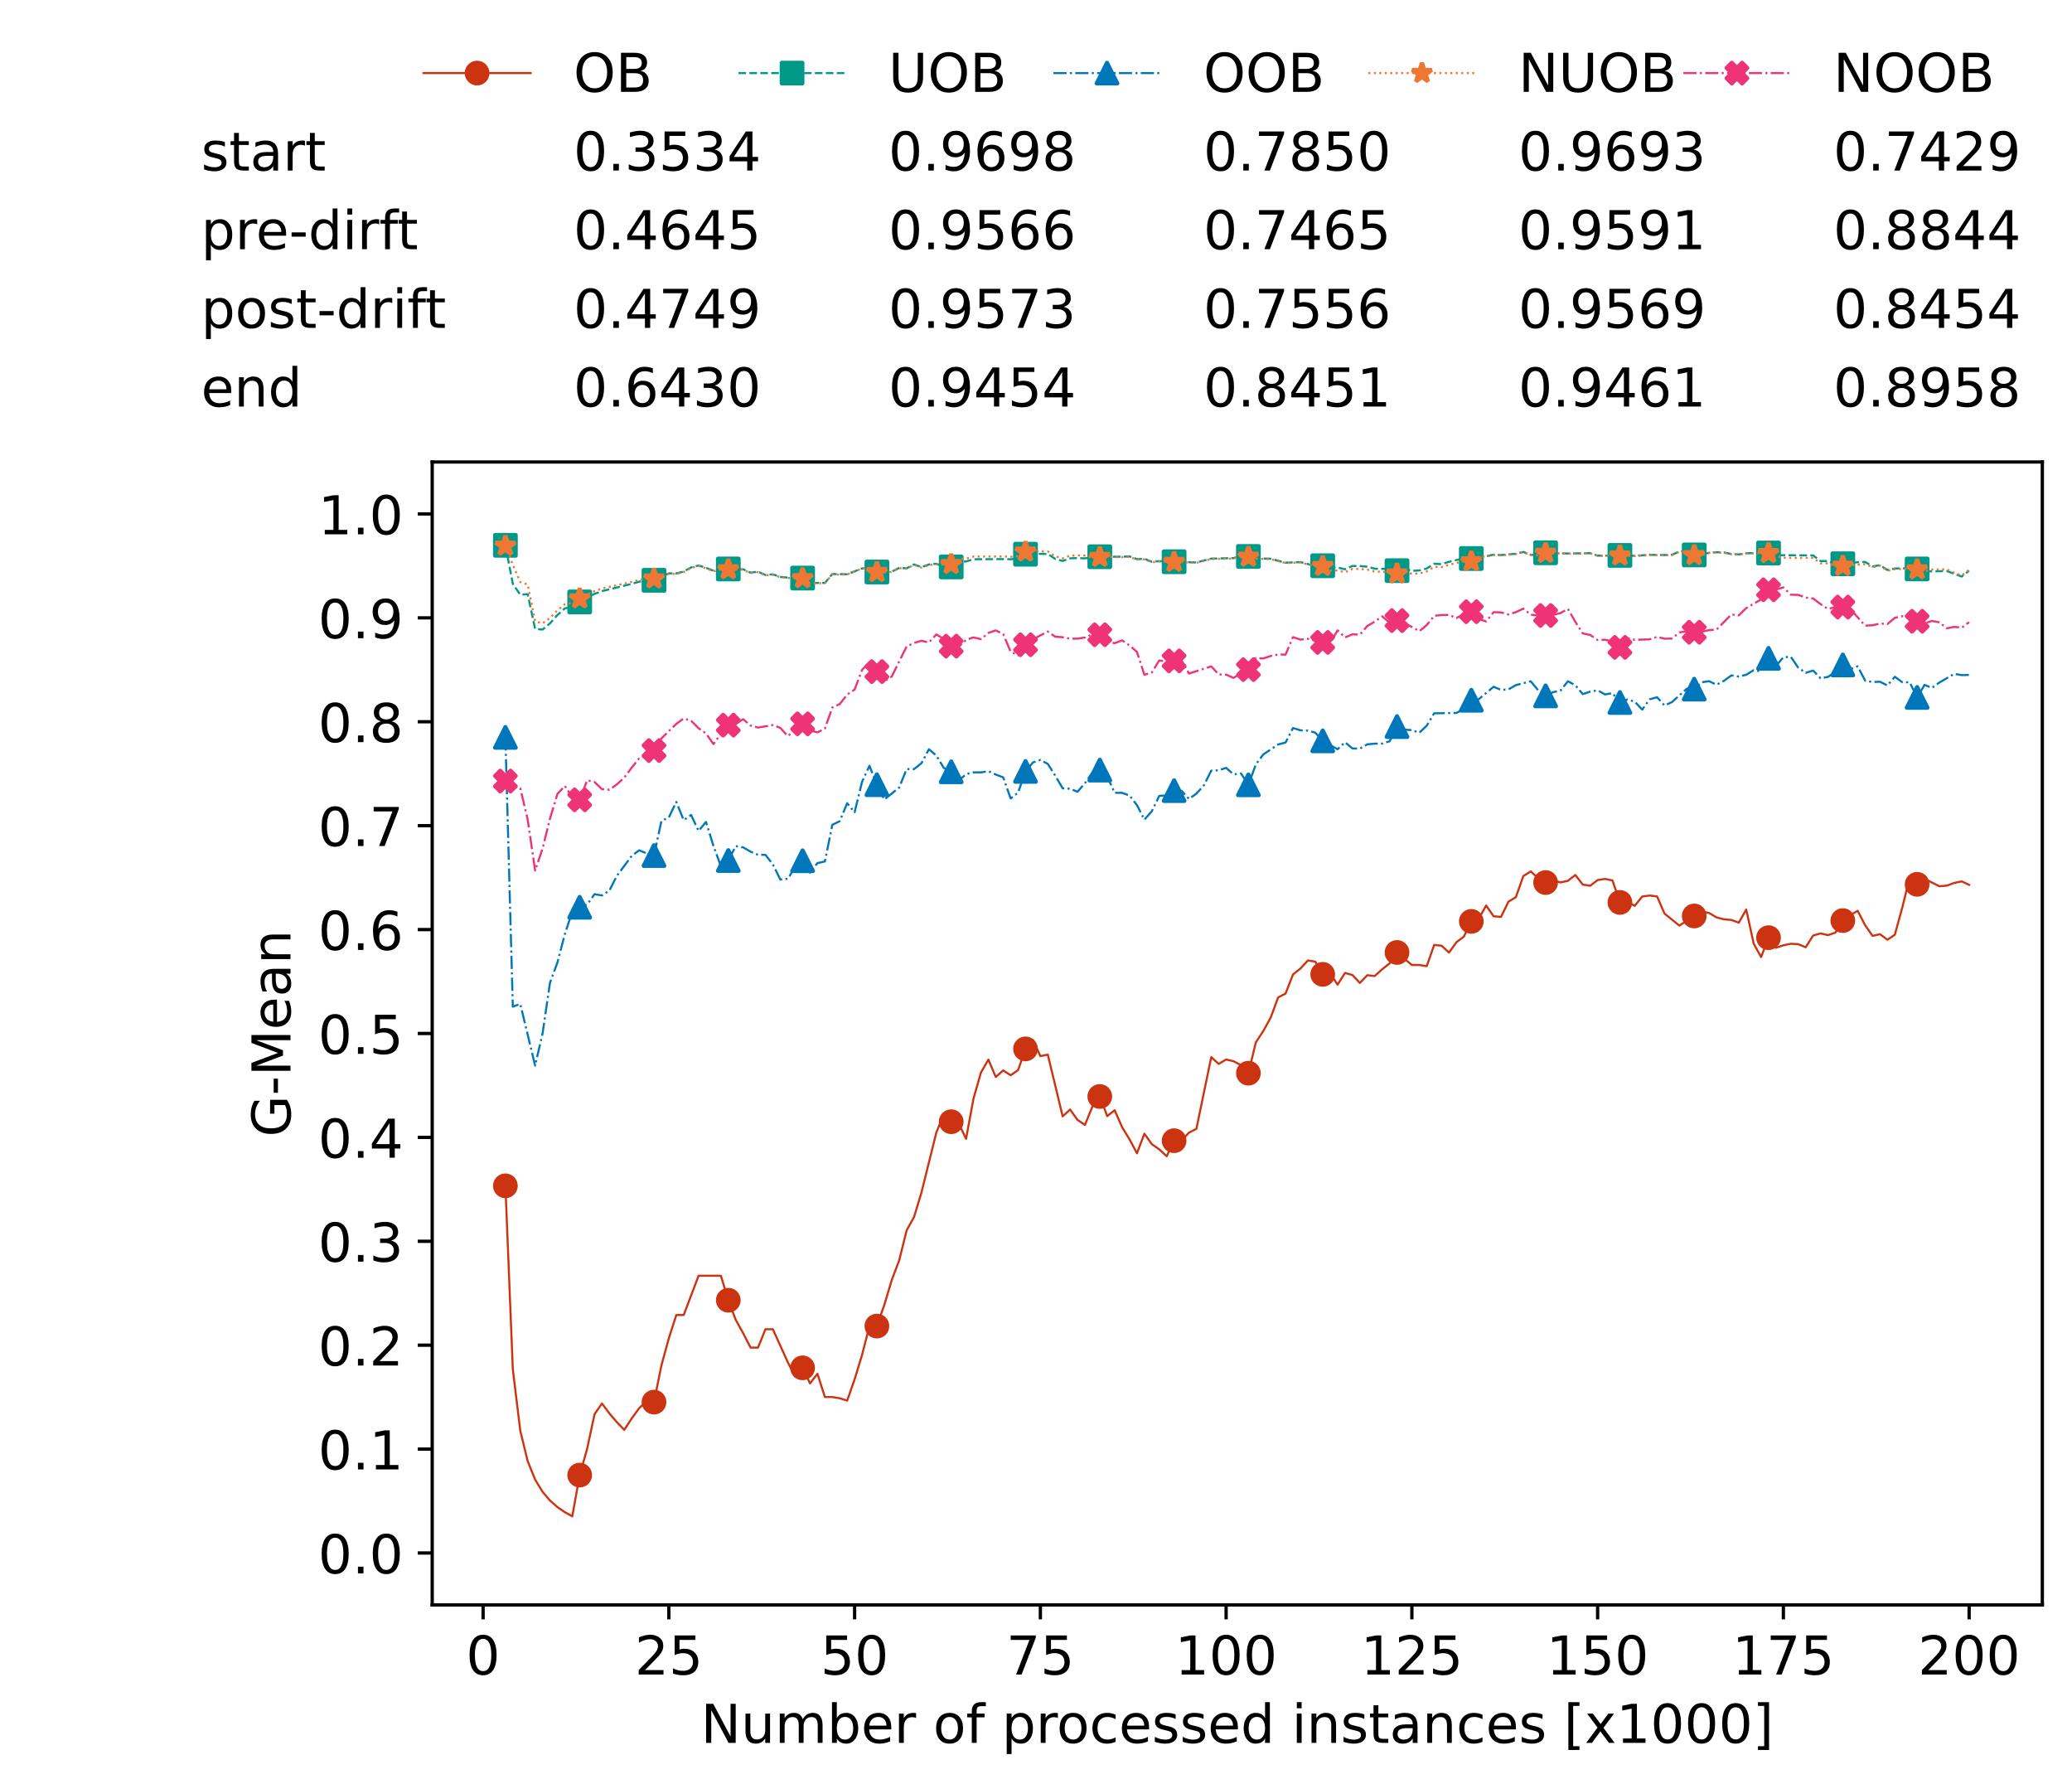 <?xml version="1.0" encoding="utf-8" standalone="no"?>
<!DOCTYPE svg PUBLIC "-//W3C//DTD SVG 1.1//EN"
  "http://www.w3.org/Graphics/SVG/1.1/DTD/svg11.dtd">
<!-- Created with matplotlib (https://matplotlib.org/) -->
<svg height="432.615pt" version="1.1" viewBox="0 0 502.65 432.615" width="502.65pt" xmlns="http://www.w3.org/2000/svg" xmlns:xlink="http://www.w3.org/1999/xlink">
 <defs>
  <style type="text/css">*{stroke-linecap:butt;stroke-linejoin:round;}</style>
 </defs>
 <g id="figure_1">
  <g id="patch_1">
   <path d="M 0 432.615 
L 502.65 432.615 
L 502.65 0 
L 0 0 
z
" style="fill:#ffffff;"/>
  </g>
  <g id="axes_1">
   <g id="patch_2">
    <path d="M 104.85 389.252 
L 495.45 389.252 
L 495.45 112.052 
L 104.85 112.052 
z
" style="fill:#ffffff;"/>
   </g>
   <g id="matplotlib.axis_1">
    <g id="xtick_1">
     <g id="line2d_1">
      <defs>
       <path d="M 0 0 
L 0 3.5 
" id="m7ffed5a68c" style="stroke:#000000;stroke-width:0.8;"/>
      </defs>
      <g>
       <use style="stroke:#000000;stroke-width:0.8;" x="117.197" xlink:href="#m7ffed5a68c" y="389.252"/>
      </g>
     </g>
     <g id="text_1">
      <!-- 0 -->
      <g transform="translate(113.061 406.13)scale(0.13 -0.13)">
       <defs>
        <path d="M 31.781 66.406 
Q 24.172 66.406 20.328 58.906 
Q 16.5 51.422 16.5 36.375 
Q 16.5 21.391 20.328 13.891 
Q 24.172 6.391 31.781 6.391 
Q 39.453 6.391 43.281 13.891 
Q 47.125 21.391 47.125 36.375 
Q 47.125 51.422 43.281 58.906 
Q 39.453 66.406 31.781 66.406 
z
M 31.781 74.219 
Q 44.047 74.219 50.516 64.516 
Q 56.984 54.828 56.984 36.375 
Q 56.984 17.969 50.516 8.266 
Q 44.047 -1.422 31.781 -1.422 
Q 19.531 -1.422 13.062 8.266 
Q 6.594 17.969 6.594 36.375 
Q 6.594 54.828 13.062 64.516 
Q 19.531 74.219 31.781 74.219 
z
" id="DejaVuSans-48"/>
       </defs>
       <use xlink:href="#DejaVuSans-48"/>
      </g>
     </g>
    </g>
    <g id="xtick_2">
     <g id="line2d_2">
      <g>
       <use style="stroke:#000000;stroke-width:0.8;" x="162.259" xlink:href="#m7ffed5a68c" y="389.252"/>
      </g>
     </g>
     <g id="text_2">
      <!-- 25 -->
      <g transform="translate(153.988 406.13)scale(0.13 -0.13)">
       <defs>
        <path d="M 19.188 8.297 
L 53.609 8.297 
L 53.609 0 
L 7.328 0 
L 7.328 8.297 
Q 12.938 14.109 22.625 23.891 
Q 32.328 33.688 34.812 36.531 
Q 39.547 41.844 41.422 45.531 
Q 43.312 49.219 43.312 52.781 
Q 43.312 58.594 39.234 62.25 
Q 35.156 65.922 28.609 65.922 
Q 23.969 65.922 18.812 64.312 
Q 13.672 62.703 7.812 59.422 
L 7.812 69.391 
Q 13.766 71.781 18.938 73 
Q 24.125 74.219 28.422 74.219 
Q 39.75 74.219 46.484 68.547 
Q 53.219 62.891 53.219 53.422 
Q 53.219 48.922 51.531 44.891 
Q 49.859 40.875 45.406 35.406 
Q 44.188 33.984 37.641 27.219 
Q 31.109 20.453 19.188 8.297 
z
" id="DejaVuSans-50"/>
        <path d="M 10.797 72.906 
L 49.516 72.906 
L 49.516 64.594 
L 19.828 64.594 
L 19.828 46.734 
Q 21.969 47.469 24.109 47.828 
Q 26.266 48.188 28.422 48.188 
Q 40.625 48.188 47.75 41.5 
Q 54.891 34.812 54.891 23.391 
Q 54.891 11.625 47.562 5.094 
Q 40.234 -1.422 26.906 -1.422 
Q 22.312 -1.422 17.547 -0.641 
Q 12.797 0.141 7.719 1.703 
L 7.719 11.625 
Q 12.109 9.234 16.797 8.062 
Q 21.484 6.891 26.703 6.891 
Q 35.156 6.891 40.078 11.328 
Q 45.016 15.766 45.016 23.391 
Q 45.016 31 40.078 35.438 
Q 35.156 39.891 26.703 39.891 
Q 22.75 39.891 18.812 39.016 
Q 14.891 38.141 10.797 36.281 
z
" id="DejaVuSans-53"/>
       </defs>
       <use xlink:href="#DejaVuSans-50"/>
       <use x="63.623" xlink:href="#DejaVuSans-53"/>
      </g>
     </g>
    </g>
    <g id="xtick_3">
     <g id="line2d_3">
      <g>
       <use style="stroke:#000000;stroke-width:0.8;" x="207.322" xlink:href="#m7ffed5a68c" y="389.252"/>
      </g>
     </g>
     <g id="text_3">
      <!-- 50 -->
      <g transform="translate(199.05 406.13)scale(0.13 -0.13)">
       <use xlink:href="#DejaVuSans-53"/>
       <use x="63.623" xlink:href="#DejaVuSans-48"/>
      </g>
     </g>
    </g>
    <g id="xtick_4">
     <g id="line2d_4">
      <g>
       <use style="stroke:#000000;stroke-width:0.8;" x="252.384" xlink:href="#m7ffed5a68c" y="389.252"/>
      </g>
     </g>
     <g id="text_4">
      <!-- 75 -->
      <g transform="translate(244.113 406.13)scale(0.13 -0.13)">
       <defs>
        <path d="M 8.203 72.906 
L 55.078 72.906 
L 55.078 68.703 
L 28.609 0 
L 18.312 0 
L 43.219 64.594 
L 8.203 64.594 
z
" id="DejaVuSans-55"/>
       </defs>
       <use xlink:href="#DejaVuSans-55"/>
       <use x="63.623" xlink:href="#DejaVuSans-53"/>
      </g>
     </g>
    </g>
    <g id="xtick_5">
     <g id="line2d_5">
      <g>
       <use style="stroke:#000000;stroke-width:0.8;" x="297.446" xlink:href="#m7ffed5a68c" y="389.252"/>
      </g>
     </g>
     <g id="text_5">
      <!-- 100 -->
      <g transform="translate(285.039 406.13)scale(0.13 -0.13)">
       <defs>
        <path d="M 12.406 8.297 
L 28.516 8.297 
L 28.516 63.922 
L 10.984 60.406 
L 10.984 69.391 
L 28.422 72.906 
L 38.281 72.906 
L 38.281 8.297 
L 54.391 8.297 
L 54.391 0 
L 12.406 0 
z
" id="DejaVuSans-49"/>
       </defs>
       <use xlink:href="#DejaVuSans-49"/>
       <use x="63.623" xlink:href="#DejaVuSans-48"/>
       <use x="127.246" xlink:href="#DejaVuSans-48"/>
      </g>
     </g>
    </g>
    <g id="xtick_6">
     <g id="line2d_6">
      <g>
       <use style="stroke:#000000;stroke-width:0.8;" x="342.509" xlink:href="#m7ffed5a68c" y="389.252"/>
      </g>
     </g>
     <g id="text_6">
      <!-- 125 -->
      <g transform="translate(330.102 406.13)scale(0.13 -0.13)">
       <use xlink:href="#DejaVuSans-49"/>
       <use x="63.623" xlink:href="#DejaVuSans-50"/>
       <use x="127.246" xlink:href="#DejaVuSans-53"/>
      </g>
     </g>
    </g>
    <g id="xtick_7">
     <g id="line2d_7">
      <g>
       <use style="stroke:#000000;stroke-width:0.8;" x="387.571" xlink:href="#m7ffed5a68c" y="389.252"/>
      </g>
     </g>
     <g id="text_7">
      <!-- 150 -->
      <g transform="translate(375.164 406.13)scale(0.13 -0.13)">
       <use xlink:href="#DejaVuSans-49"/>
       <use x="63.623" xlink:href="#DejaVuSans-53"/>
       <use x="127.246" xlink:href="#DejaVuSans-48"/>
      </g>
     </g>
    </g>
    <g id="xtick_8">
     <g id="line2d_8">
      <g>
       <use style="stroke:#000000;stroke-width:0.8;" x="432.633" xlink:href="#m7ffed5a68c" y="389.252"/>
      </g>
     </g>
     <g id="text_8">
      <!-- 175 -->
      <g transform="translate(420.226 406.13)scale(0.13 -0.13)">
       <use xlink:href="#DejaVuSans-49"/>
       <use x="63.623" xlink:href="#DejaVuSans-55"/>
       <use x="127.246" xlink:href="#DejaVuSans-53"/>
      </g>
     </g>
    </g>
    <g id="xtick_9">
     <g id="line2d_9">
      <g>
       <use style="stroke:#000000;stroke-width:0.8;" x="477.695" xlink:href="#m7ffed5a68c" y="389.252"/>
      </g>
     </g>
     <g id="text_9">
      <!-- 200 -->
      <g transform="translate(465.289 406.13)scale(0.13 -0.13)">
       <use xlink:href="#DejaVuSans-50"/>
       <use x="63.623" xlink:href="#DejaVuSans-48"/>
       <use x="127.246" xlink:href="#DejaVuSans-48"/>
      </g>
     </g>
    </g>
    <g id="text_10">
     <!-- Number of processed instances [x1000] -->
     <g transform="translate(170.025 422.711)scale(0.13 -0.13)">
      <defs>
       <path d="M 9.812 72.906 
L 23.094 72.906 
L 55.422 11.922 
L 55.422 72.906 
L 64.984 72.906 
L 64.984 0 
L 51.703 0 
L 19.391 60.984 
L 19.391 0 
L 9.812 0 
z
" id="DejaVuSans-78"/>
       <path d="M 8.5 21.578 
L 8.5 54.688 
L 17.484 54.688 
L 17.484 21.922 
Q 17.484 14.156 20.5 10.266 
Q 23.531 6.391 29.594 6.391 
Q 36.859 6.391 41.078 11.031 
Q 45.312 15.672 45.312 23.688 
L 45.312 54.688 
L 54.297 54.688 
L 54.297 0 
L 45.312 0 
L 45.312 8.406 
Q 42.047 3.422 37.719 1 
Q 33.406 -1.422 27.688 -1.422 
Q 18.266 -1.422 13.375 4.438 
Q 8.5 10.297 8.5 21.578 
z
M 31.109 56 
z
" id="DejaVuSans-117"/>
       <path d="M 52 44.188 
Q 55.375 50.25 60.062 53.125 
Q 64.75 56 71.094 56 
Q 79.641 56 84.281 50.016 
Q 88.922 44.047 88.922 33.016 
L 88.922 0 
L 79.891 0 
L 79.891 32.719 
Q 79.891 40.578 77.094 44.375 
Q 74.312 48.188 68.609 48.188 
Q 61.625 48.188 57.562 43.547 
Q 53.516 38.922 53.516 30.906 
L 53.516 0 
L 44.484 0 
L 44.484 32.719 
Q 44.484 40.625 41.703 44.406 
Q 38.922 48.188 33.109 48.188 
Q 26.219 48.188 22.156 43.531 
Q 18.109 38.875 18.109 30.906 
L 18.109 0 
L 9.078 0 
L 9.078 54.688 
L 18.109 54.688 
L 18.109 46.188 
Q 21.188 51.219 25.484 53.609 
Q 29.781 56 35.688 56 
Q 41.656 56 45.828 52.969 
Q 50 49.953 52 44.188 
z
" id="DejaVuSans-109"/>
       <path d="M 48.688 27.297 
Q 48.688 37.203 44.609 42.844 
Q 40.531 48.484 33.406 48.484 
Q 26.266 48.484 22.188 42.844 
Q 18.109 37.203 18.109 27.297 
Q 18.109 17.391 22.188 11.75 
Q 26.266 6.109 33.406 6.109 
Q 40.531 6.109 44.609 11.75 
Q 48.688 17.391 48.688 27.297 
z
M 18.109 46.391 
Q 20.953 51.266 25.266 53.625 
Q 29.594 56 35.594 56 
Q 45.562 56 51.781 48.094 
Q 58.016 40.188 58.016 27.297 
Q 58.016 14.406 51.781 6.484 
Q 45.562 -1.422 35.594 -1.422 
Q 29.594 -1.422 25.266 0.953 
Q 20.953 3.328 18.109 8.203 
L 18.109 0 
L 9.078 0 
L 9.078 75.984 
L 18.109 75.984 
z
" id="DejaVuSans-98"/>
       <path d="M 56.203 29.594 
L 56.203 25.203 
L 14.891 25.203 
Q 15.484 15.922 20.484 11.062 
Q 25.484 6.203 34.422 6.203 
Q 39.594 6.203 44.453 7.469 
Q 49.312 8.734 54.109 11.281 
L 54.109 2.781 
Q 49.266 0.734 44.188 -0.344 
Q 39.109 -1.422 33.891 -1.422 
Q 20.797 -1.422 13.156 6.188 
Q 5.516 13.812 5.516 26.812 
Q 5.516 40.234 12.766 48.109 
Q 20.016 56 32.328 56 
Q 43.359 56 49.781 48.891 
Q 56.203 41.797 56.203 29.594 
z
M 47.219 32.234 
Q 47.125 39.594 43.094 43.984 
Q 39.062 48.391 32.422 48.391 
Q 24.906 48.391 20.391 44.141 
Q 15.875 39.891 15.188 32.172 
z
" id="DejaVuSans-101"/>
       <path d="M 41.109 46.297 
Q 39.594 47.172 37.812 47.578 
Q 36.031 48 33.891 48 
Q 26.266 48 22.188 43.047 
Q 18.109 38.094 18.109 28.812 
L 18.109 0 
L 9.078 0 
L 9.078 54.688 
L 18.109 54.688 
L 18.109 46.188 
Q 20.953 51.172 25.484 53.578 
Q 30.031 56 36.531 56 
Q 37.453 56 38.578 55.875 
Q 39.703 55.766 41.062 55.516 
z
" id="DejaVuSans-114"/>
       <path id="DejaVuSans-32"/>
       <path d="M 30.609 48.391 
Q 23.391 48.391 19.188 42.75 
Q 14.984 37.109 14.984 27.297 
Q 14.984 17.484 19.156 11.844 
Q 23.344 6.203 30.609 6.203 
Q 37.797 6.203 41.984 11.859 
Q 46.188 17.531 46.188 27.297 
Q 46.188 37.016 41.984 42.703 
Q 37.797 48.391 30.609 48.391 
z
M 30.609 56 
Q 42.328 56 49.016 48.375 
Q 55.719 40.766 55.719 27.297 
Q 55.719 13.875 49.016 6.219 
Q 42.328 -1.422 30.609 -1.422 
Q 18.844 -1.422 12.172 6.219 
Q 5.516 13.875 5.516 27.297 
Q 5.516 40.766 12.172 48.375 
Q 18.844 56 30.609 56 
z
" id="DejaVuSans-111"/>
       <path d="M 37.109 75.984 
L 37.109 68.5 
L 28.516 68.5 
Q 23.688 68.5 21.797 66.547 
Q 19.922 64.594 19.922 59.516 
L 19.922 54.688 
L 34.719 54.688 
L 34.719 47.703 
L 19.922 47.703 
L 19.922 0 
L 10.891 0 
L 10.891 47.703 
L 2.297 47.703 
L 2.297 54.688 
L 10.891 54.688 
L 10.891 58.5 
Q 10.891 67.625 15.141 71.797 
Q 19.391 75.984 28.609 75.984 
z
" id="DejaVuSans-102"/>
       <path d="M 18.109 8.203 
L 18.109 -20.797 
L 9.078 -20.797 
L 9.078 54.688 
L 18.109 54.688 
L 18.109 46.391 
Q 20.953 51.266 25.266 53.625 
Q 29.594 56 35.594 56 
Q 45.562 56 51.781 48.094 
Q 58.016 40.188 58.016 27.297 
Q 58.016 14.406 51.781 6.484 
Q 45.562 -1.422 35.594 -1.422 
Q 29.594 -1.422 25.266 0.953 
Q 20.953 3.328 18.109 8.203 
z
M 48.688 27.297 
Q 48.688 37.203 44.609 42.844 
Q 40.531 48.484 33.406 48.484 
Q 26.266 48.484 22.188 42.844 
Q 18.109 37.203 18.109 27.297 
Q 18.109 17.391 22.188 11.75 
Q 26.266 6.109 33.406 6.109 
Q 40.531 6.109 44.609 11.75 
Q 48.688 17.391 48.688 27.297 
z
" id="DejaVuSans-112"/>
       <path d="M 48.781 52.594 
L 48.781 44.188 
Q 44.969 46.297 41.141 47.344 
Q 37.312 48.391 33.406 48.391 
Q 24.656 48.391 19.812 42.844 
Q 14.984 37.312 14.984 27.297 
Q 14.984 17.281 19.812 11.734 
Q 24.656 6.203 33.406 6.203 
Q 37.312 6.203 41.141 7.25 
Q 44.969 8.297 48.781 10.406 
L 48.781 2.094 
Q 45.016 0.344 40.984 -0.531 
Q 36.969 -1.422 32.422 -1.422 
Q 20.062 -1.422 12.781 6.344 
Q 5.516 14.109 5.516 27.297 
Q 5.516 40.672 12.859 48.328 
Q 20.219 56 33.016 56 
Q 37.156 56 41.109 55.141 
Q 45.062 54.297 48.781 52.594 
z
" id="DejaVuSans-99"/>
       <path d="M 44.281 53.078 
L 44.281 44.578 
Q 40.484 46.531 36.375 47.5 
Q 32.281 48.484 27.875 48.484 
Q 21.188 48.484 17.844 46.438 
Q 14.5 44.391 14.5 40.281 
Q 14.5 37.156 16.891 35.375 
Q 19.281 33.594 26.516 31.984 
L 29.594 31.297 
Q 39.156 29.25 43.188 25.516 
Q 47.219 21.781 47.219 15.094 
Q 47.219 7.469 41.188 3.016 
Q 35.156 -1.422 24.609 -1.422 
Q 20.219 -1.422 15.453 -0.562 
Q 10.688 0.297 5.422 2 
L 5.422 11.281 
Q 10.406 8.688 15.234 7.391 
Q 20.062 6.109 24.812 6.109 
Q 31.156 6.109 34.562 8.281 
Q 37.984 10.453 37.984 14.406 
Q 37.984 18.062 35.516 20.016 
Q 33.062 21.969 24.703 23.781 
L 21.578 24.516 
Q 13.234 26.266 9.516 29.906 
Q 5.812 33.547 5.812 39.891 
Q 5.812 47.609 11.281 51.797 
Q 16.75 56 26.812 56 
Q 31.781 56 36.172 55.266 
Q 40.578 54.547 44.281 53.078 
z
" id="DejaVuSans-115"/>
       <path d="M 45.406 46.391 
L 45.406 75.984 
L 54.391 75.984 
L 54.391 0 
L 45.406 0 
L 45.406 8.203 
Q 42.578 3.328 38.25 0.953 
Q 33.938 -1.422 27.875 -1.422 
Q 17.969 -1.422 11.734 6.484 
Q 5.516 14.406 5.516 27.297 
Q 5.516 40.188 11.734 48.094 
Q 17.969 56 27.875 56 
Q 33.938 56 38.25 53.625 
Q 42.578 51.266 45.406 46.391 
z
M 14.797 27.297 
Q 14.797 17.391 18.875 11.75 
Q 22.953 6.109 30.078 6.109 
Q 37.203 6.109 41.297 11.75 
Q 45.406 17.391 45.406 27.297 
Q 45.406 37.203 41.297 42.844 
Q 37.203 48.484 30.078 48.484 
Q 22.953 48.484 18.875 42.844 
Q 14.797 37.203 14.797 27.297 
z
" id="DejaVuSans-100"/>
       <path d="M 9.422 54.688 
L 18.406 54.688 
L 18.406 0 
L 9.422 0 
z
M 9.422 75.984 
L 18.406 75.984 
L 18.406 64.594 
L 9.422 64.594 
z
" id="DejaVuSans-105"/>
       <path d="M 54.891 33.016 
L 54.891 0 
L 45.906 0 
L 45.906 32.719 
Q 45.906 40.484 42.875 44.328 
Q 39.844 48.188 33.797 48.188 
Q 26.516 48.188 22.312 43.547 
Q 18.109 38.922 18.109 30.906 
L 18.109 0 
L 9.078 0 
L 9.078 54.688 
L 18.109 54.688 
L 18.109 46.188 
Q 21.344 51.125 25.703 53.562 
Q 30.078 56 35.797 56 
Q 45.219 56 50.047 50.172 
Q 54.891 44.344 54.891 33.016 
z
" id="DejaVuSans-110"/>
       <path d="M 18.312 70.219 
L 18.312 54.688 
L 36.812 54.688 
L 36.812 47.703 
L 18.312 47.703 
L 18.312 18.016 
Q 18.312 11.328 20.141 9.422 
Q 21.969 7.516 27.594 7.516 
L 36.812 7.516 
L 36.812 0 
L 27.594 0 
Q 17.188 0 13.234 3.875 
Q 9.281 7.766 9.281 18.016 
L 9.281 47.703 
L 2.688 47.703 
L 2.688 54.688 
L 9.281 54.688 
L 9.281 70.219 
z
" id="DejaVuSans-116"/>
       <path d="M 34.281 27.484 
Q 23.391 27.484 19.188 25 
Q 14.984 22.516 14.984 16.5 
Q 14.984 11.719 18.141 8.906 
Q 21.297 6.109 26.703 6.109 
Q 34.188 6.109 38.703 11.406 
Q 43.219 16.703 43.219 25.484 
L 43.219 27.484 
z
M 52.203 31.203 
L 52.203 0 
L 43.219 0 
L 43.219 8.297 
Q 40.141 3.328 35.547 0.953 
Q 30.953 -1.422 24.312 -1.422 
Q 15.922 -1.422 10.953 3.297 
Q 6 8.016 6 15.922 
Q 6 25.141 12.172 29.828 
Q 18.359 34.516 30.609 34.516 
L 43.219 34.516 
L 43.219 35.406 
Q 43.219 41.609 39.141 45 
Q 35.062 48.391 27.688 48.391 
Q 23 48.391 18.547 47.266 
Q 14.109 46.141 10.016 43.891 
L 10.016 52.203 
Q 14.938 54.109 19.578 55.047 
Q 24.219 56 28.609 56 
Q 40.484 56 46.344 49.844 
Q 52.203 43.703 52.203 31.203 
z
" id="DejaVuSans-97"/>
       <path d="M 8.594 75.984 
L 29.297 75.984 
L 29.297 69 
L 17.578 69 
L 17.578 -6.203 
L 29.297 -6.203 
L 29.297 -13.188 
L 8.594 -13.188 
z
" id="DejaVuSans-91"/>
       <path d="M 54.891 54.688 
L 35.109 28.078 
L 55.906 0 
L 45.312 0 
L 29.391 21.484 
L 13.484 0 
L 2.875 0 
L 24.125 28.609 
L 4.688 54.688 
L 15.281 54.688 
L 29.781 35.203 
L 44.281 54.688 
z
" id="DejaVuSans-120"/>
       <path d="M 30.422 75.984 
L 30.422 -13.188 
L 9.719 -13.188 
L 9.719 -6.203 
L 21.391 -6.203 
L 21.391 69 
L 9.719 69 
L 9.719 75.984 
z
" id="DejaVuSans-93"/>
      </defs>
      <use xlink:href="#DejaVuSans-78"/>
      <use x="74.805" xlink:href="#DejaVuSans-117"/>
      <use x="138.184" xlink:href="#DejaVuSans-109"/>
      <use x="235.596" xlink:href="#DejaVuSans-98"/>
      <use x="299.072" xlink:href="#DejaVuSans-101"/>
      <use x="360.596" xlink:href="#DejaVuSans-114"/>
      <use x="401.709" xlink:href="#DejaVuSans-32"/>
      <use x="433.496" xlink:href="#DejaVuSans-111"/>
      <use x="494.678" xlink:href="#DejaVuSans-102"/>
      <use x="529.883" xlink:href="#DejaVuSans-32"/>
      <use x="561.67" xlink:href="#DejaVuSans-112"/>
      <use x="625.146" xlink:href="#DejaVuSans-114"/>
      <use x="664.01" xlink:href="#DejaVuSans-111"/>
      <use x="725.191" xlink:href="#DejaVuSans-99"/>
      <use x="780.172" xlink:href="#DejaVuSans-101"/>
      <use x="841.695" xlink:href="#DejaVuSans-115"/>
      <use x="893.795" xlink:href="#DejaVuSans-115"/>
      <use x="945.895" xlink:href="#DejaVuSans-101"/>
      <use x="1007.418" xlink:href="#DejaVuSans-100"/>
      <use x="1070.895" xlink:href="#DejaVuSans-32"/>
      <use x="1102.682" xlink:href="#DejaVuSans-105"/>
      <use x="1130.465" xlink:href="#DejaVuSans-110"/>
      <use x="1193.844" xlink:href="#DejaVuSans-115"/>
      <use x="1245.943" xlink:href="#DejaVuSans-116"/>
      <use x="1285.152" xlink:href="#DejaVuSans-97"/>
      <use x="1346.432" xlink:href="#DejaVuSans-110"/>
      <use x="1409.811" xlink:href="#DejaVuSans-99"/>
      <use x="1464.791" xlink:href="#DejaVuSans-101"/>
      <use x="1526.314" xlink:href="#DejaVuSans-115"/>
      <use x="1578.414" xlink:href="#DejaVuSans-32"/>
      <use x="1610.201" xlink:href="#DejaVuSans-91"/>
      <use x="1649.215" xlink:href="#DejaVuSans-120"/>
      <use x="1708.395" xlink:href="#DejaVuSans-49"/>
      <use x="1772.018" xlink:href="#DejaVuSans-48"/>
      <use x="1835.641" xlink:href="#DejaVuSans-48"/>
      <use x="1899.264" xlink:href="#DejaVuSans-48"/>
      <use x="1962.887" xlink:href="#DejaVuSans-93"/>
     </g>
    </g>
   </g>
   <g id="matplotlib.axis_2">
    <g id="ytick_1">
     <g id="line2d_10">
      <defs>
       <path d="M 0 0 
L -3.5 0 
" id="m740bde6caa" style="stroke:#000000;stroke-width:0.8;"/>
      </defs>
      <g>
       <use style="stroke:#000000;stroke-width:0.8;" x="104.85" xlink:href="#m740bde6caa" y="376.652"/>
      </g>
     </g>
     <g id="text_11">
      <!-- 0.0 -->
      <g transform="translate(77.176 381.591)scale(0.13 -0.13)">
       <defs>
        <path d="M 10.688 12.406 
L 21 12.406 
L 21 0 
L 10.688 0 
z
" id="DejaVuSans-46"/>
       </defs>
       <use xlink:href="#DejaVuSans-48"/>
       <use x="63.623" xlink:href="#DejaVuSans-46"/>
       <use x="95.41" xlink:href="#DejaVuSans-48"/>
      </g>
     </g>
    </g>
    <g id="ytick_2">
     <g id="line2d_11">
      <g>
       <use style="stroke:#000000;stroke-width:0.8;" x="104.85" xlink:href="#m740bde6caa" y="351.452"/>
      </g>
     </g>
     <g id="text_12">
      <!-- 0.1 -->
      <g transform="translate(77.176 356.391)scale(0.13 -0.13)">
       <use xlink:href="#DejaVuSans-48"/>
       <use x="63.623" xlink:href="#DejaVuSans-46"/>
       <use x="95.41" xlink:href="#DejaVuSans-49"/>
      </g>
     </g>
    </g>
    <g id="ytick_3">
     <g id="line2d_12">
      <g>
       <use style="stroke:#000000;stroke-width:0.8;" x="104.85" xlink:href="#m740bde6caa" y="326.252"/>
      </g>
     </g>
     <g id="text_13">
      <!-- 0.2 -->
      <g transform="translate(77.176 331.191)scale(0.13 -0.13)">
       <use xlink:href="#DejaVuSans-48"/>
       <use x="63.623" xlink:href="#DejaVuSans-46"/>
       <use x="95.41" xlink:href="#DejaVuSans-50"/>
      </g>
     </g>
    </g>
    <g id="ytick_4">
     <g id="line2d_13">
      <g>
       <use style="stroke:#000000;stroke-width:0.8;" x="104.85" xlink:href="#m740bde6caa" y="301.052"/>
      </g>
     </g>
     <g id="text_14">
      <!-- 0.3 -->
      <g transform="translate(77.176 305.991)scale(0.13 -0.13)">
       <defs>
        <path d="M 40.578 39.312 
Q 47.656 37.797 51.625 33 
Q 55.609 28.219 55.609 21.188 
Q 55.609 10.406 48.188 4.484 
Q 40.766 -1.422 27.094 -1.422 
Q 22.516 -1.422 17.656 -0.516 
Q 12.797 0.391 7.625 2.203 
L 7.625 11.719 
Q 11.719 9.328 16.594 8.109 
Q 21.484 6.891 26.812 6.891 
Q 36.078 6.891 40.938 10.547 
Q 45.797 14.203 45.797 21.188 
Q 45.797 27.641 41.281 31.266 
Q 36.766 34.906 28.719 34.906 
L 20.219 34.906 
L 20.219 43.016 
L 29.109 43.016 
Q 36.375 43.016 40.234 45.922 
Q 44.094 48.828 44.094 54.297 
Q 44.094 59.906 40.109 62.906 
Q 36.141 65.922 28.719 65.922 
Q 24.656 65.922 20.016 65.031 
Q 15.375 64.156 9.812 62.312 
L 9.812 71.094 
Q 15.438 72.656 20.344 73.438 
Q 25.25 74.219 29.594 74.219 
Q 40.828 74.219 47.359 69.109 
Q 53.906 64.016 53.906 55.328 
Q 53.906 49.266 50.438 45.094 
Q 46.969 40.922 40.578 39.312 
z
" id="DejaVuSans-51"/>
       </defs>
       <use xlink:href="#DejaVuSans-48"/>
       <use x="63.623" xlink:href="#DejaVuSans-46"/>
       <use x="95.41" xlink:href="#DejaVuSans-51"/>
      </g>
     </g>
    </g>
    <g id="ytick_5">
     <g id="line2d_14">
      <g>
       <use style="stroke:#000000;stroke-width:0.8;" x="104.85" xlink:href="#m740bde6caa" y="275.852"/>
      </g>
     </g>
     <g id="text_15">
      <!-- 0.4 -->
      <g transform="translate(77.176 280.791)scale(0.13 -0.13)">
       <defs>
        <path d="M 37.797 64.312 
L 12.891 25.391 
L 37.797 25.391 
z
M 35.203 72.906 
L 47.609 72.906 
L 47.609 25.391 
L 58.016 25.391 
L 58.016 17.188 
L 47.609 17.188 
L 47.609 0 
L 37.797 0 
L 37.797 17.188 
L 4.891 17.188 
L 4.891 26.703 
z
" id="DejaVuSans-52"/>
       </defs>
       <use xlink:href="#DejaVuSans-48"/>
       <use x="63.623" xlink:href="#DejaVuSans-46"/>
       <use x="95.41" xlink:href="#DejaVuSans-52"/>
      </g>
     </g>
    </g>
    <g id="ytick_6">
     <g id="line2d_15">
      <g>
       <use style="stroke:#000000;stroke-width:0.8;" x="104.85" xlink:href="#m740bde6caa" y="250.652"/>
      </g>
     </g>
     <g id="text_16">
      <!-- 0.5 -->
      <g transform="translate(77.176 255.591)scale(0.13 -0.13)">
       <use xlink:href="#DejaVuSans-48"/>
       <use x="63.623" xlink:href="#DejaVuSans-46"/>
       <use x="95.41" xlink:href="#DejaVuSans-53"/>
      </g>
     </g>
    </g>
    <g id="ytick_7">
     <g id="line2d_16">
      <g>
       <use style="stroke:#000000;stroke-width:0.8;" x="104.85" xlink:href="#m740bde6caa" y="225.452"/>
      </g>
     </g>
     <g id="text_17">
      <!-- 0.6 -->
      <g transform="translate(77.176 230.391)scale(0.13 -0.13)">
       <defs>
        <path d="M 33.016 40.375 
Q 26.375 40.375 22.484 35.828 
Q 18.609 31.297 18.609 23.391 
Q 18.609 15.531 22.484 10.953 
Q 26.375 6.391 33.016 6.391 
Q 39.656 6.391 43.531 10.953 
Q 47.406 15.531 47.406 23.391 
Q 47.406 31.297 43.531 35.828 
Q 39.656 40.375 33.016 40.375 
z
M 52.594 71.297 
L 52.594 62.312 
Q 48.875 64.062 45.094 64.984 
Q 41.312 65.922 37.594 65.922 
Q 27.828 65.922 22.672 59.328 
Q 17.531 52.734 16.797 39.406 
Q 19.672 43.656 24.016 45.922 
Q 28.375 48.188 33.594 48.188 
Q 44.578 48.188 50.953 41.516 
Q 57.328 34.859 57.328 23.391 
Q 57.328 12.156 50.688 5.359 
Q 44.047 -1.422 33.016 -1.422 
Q 20.359 -1.422 13.672 8.266 
Q 6.984 17.969 6.984 36.375 
Q 6.984 53.656 15.188 63.938 
Q 23.391 74.219 37.203 74.219 
Q 40.922 74.219 44.703 73.484 
Q 48.484 72.75 52.594 71.297 
z
" id="DejaVuSans-54"/>
       </defs>
       <use xlink:href="#DejaVuSans-48"/>
       <use x="63.623" xlink:href="#DejaVuSans-46"/>
       <use x="95.41" xlink:href="#DejaVuSans-54"/>
      </g>
     </g>
    </g>
    <g id="ytick_8">
     <g id="line2d_17">
      <g>
       <use style="stroke:#000000;stroke-width:0.8;" x="104.85" xlink:href="#m740bde6caa" y="200.252"/>
      </g>
     </g>
     <g id="text_18">
      <!-- 0.7 -->
      <g transform="translate(77.176 205.191)scale(0.13 -0.13)">
       <use xlink:href="#DejaVuSans-48"/>
       <use x="63.623" xlink:href="#DejaVuSans-46"/>
       <use x="95.41" xlink:href="#DejaVuSans-55"/>
      </g>
     </g>
    </g>
    <g id="ytick_9">
     <g id="line2d_18">
      <g>
       <use style="stroke:#000000;stroke-width:0.8;" x="104.85" xlink:href="#m740bde6caa" y="175.052"/>
      </g>
     </g>
     <g id="text_19">
      <!-- 0.8 -->
      <g transform="translate(77.176 179.991)scale(0.13 -0.13)">
       <defs>
        <path d="M 31.781 34.625 
Q 24.75 34.625 20.719 30.859 
Q 16.703 27.094 16.703 20.516 
Q 16.703 13.922 20.719 10.156 
Q 24.75 6.391 31.781 6.391 
Q 38.812 6.391 42.859 10.172 
Q 46.922 13.969 46.922 20.516 
Q 46.922 27.094 42.891 30.859 
Q 38.875 34.625 31.781 34.625 
z
M 21.922 38.812 
Q 15.578 40.375 12.031 44.719 
Q 8.5 49.078 8.5 55.328 
Q 8.5 64.062 14.719 69.141 
Q 20.953 74.219 31.781 74.219 
Q 42.672 74.219 48.875 69.141 
Q 55.078 64.062 55.078 55.328 
Q 55.078 49.078 51.531 44.719 
Q 48 40.375 41.703 38.812 
Q 48.828 37.156 52.797 32.312 
Q 56.781 27.484 56.781 20.516 
Q 56.781 9.906 50.312 4.234 
Q 43.844 -1.422 31.781 -1.422 
Q 19.734 -1.422 13.25 4.234 
Q 6.781 9.906 6.781 20.516 
Q 6.781 27.484 10.781 32.312 
Q 14.797 37.156 21.922 38.812 
z
M 18.312 54.391 
Q 18.312 48.734 21.844 45.562 
Q 25.391 42.391 31.781 42.391 
Q 38.141 42.391 41.719 45.562 
Q 45.312 48.734 45.312 54.391 
Q 45.312 60.062 41.719 63.234 
Q 38.141 66.406 31.781 66.406 
Q 25.391 66.406 21.844 63.234 
Q 18.312 60.062 18.312 54.391 
z
" id="DejaVuSans-56"/>
       </defs>
       <use xlink:href="#DejaVuSans-48"/>
       <use x="63.623" xlink:href="#DejaVuSans-46"/>
       <use x="95.41" xlink:href="#DejaVuSans-56"/>
      </g>
     </g>
    </g>
    <g id="ytick_10">
     <g id="line2d_19">
      <g>
       <use style="stroke:#000000;stroke-width:0.8;" x="104.85" xlink:href="#m740bde6caa" y="149.852"/>
      </g>
     </g>
     <g id="text_20">
      <!-- 0.9 -->
      <g transform="translate(77.176 154.791)scale(0.13 -0.13)">
       <defs>
        <path d="M 10.984 1.516 
L 10.984 10.5 
Q 14.703 8.734 18.5 7.812 
Q 22.312 6.891 25.984 6.891 
Q 35.75 6.891 40.891 13.453 
Q 46.047 20.016 46.781 33.406 
Q 43.953 29.203 39.594 26.953 
Q 35.25 24.703 29.984 24.703 
Q 19.047 24.703 12.672 31.312 
Q 6.297 37.938 6.297 49.422 
Q 6.297 60.641 12.938 67.422 
Q 19.578 74.219 30.609 74.219 
Q 43.266 74.219 49.922 64.516 
Q 56.594 54.828 56.594 36.375 
Q 56.594 19.141 48.406 8.859 
Q 40.234 -1.422 26.422 -1.422 
Q 22.703 -1.422 18.891 -0.688 
Q 15.094 0.047 10.984 1.516 
z
M 30.609 32.422 
Q 37.25 32.422 41.125 36.953 
Q 45.016 41.5 45.016 49.422 
Q 45.016 57.281 41.125 61.844 
Q 37.25 66.406 30.609 66.406 
Q 23.969 66.406 20.094 61.844 
Q 16.219 57.281 16.219 49.422 
Q 16.219 41.5 20.094 36.953 
Q 23.969 32.422 30.609 32.422 
z
" id="DejaVuSans-57"/>
       </defs>
       <use xlink:href="#DejaVuSans-48"/>
       <use x="63.623" xlink:href="#DejaVuSans-46"/>
       <use x="95.41" xlink:href="#DejaVuSans-57"/>
      </g>
     </g>
    </g>
    <g id="ytick_11">
     <g id="line2d_20">
      <g>
       <use style="stroke:#000000;stroke-width:0.8;" x="104.85" xlink:href="#m740bde6caa" y="124.652"/>
      </g>
     </g>
     <g id="text_21">
      <!-- 1.0 -->
      <g transform="translate(77.176 129.591)scale(0.13 -0.13)">
       <use xlink:href="#DejaVuSans-49"/>
       <use x="63.623" xlink:href="#DejaVuSans-46"/>
       <use x="95.41" xlink:href="#DejaVuSans-48"/>
      </g>
     </g>
    </g>
    <g id="text_22">
     <!-- G-Mean -->
     <g transform="translate(70.472 275.744)rotate(-90)scale(0.13 -0.13)">
      <defs>
       <path d="M 59.516 10.406 
L 59.516 29.984 
L 43.406 29.984 
L 43.406 38.094 
L 69.281 38.094 
L 69.281 6.781 
Q 63.578 2.734 56.688 0.656 
Q 49.812 -1.422 42 -1.422 
Q 24.906 -1.422 15.25 8.562 
Q 5.609 18.562 5.609 36.375 
Q 5.609 54.25 15.25 64.234 
Q 24.906 74.219 42 74.219 
Q 49.125 74.219 55.547 72.453 
Q 61.969 70.703 67.391 67.281 
L 67.391 56.781 
Q 61.922 61.422 55.766 63.766 
Q 49.609 66.109 42.828 66.109 
Q 29.438 66.109 22.719 58.641 
Q 16.016 51.172 16.016 36.375 
Q 16.016 21.625 22.719 14.156 
Q 29.438 6.688 42.828 6.688 
Q 48.047 6.688 52.141 7.594 
Q 56.25 8.5 59.516 10.406 
z
" id="DejaVuSans-71"/>
       <path d="M 4.891 31.391 
L 31.203 31.391 
L 31.203 23.391 
L 4.891 23.391 
z
" id="DejaVuSans-45"/>
       <path d="M 9.812 72.906 
L 24.516 72.906 
L 43.109 23.297 
L 61.812 72.906 
L 76.516 72.906 
L 76.516 0 
L 66.891 0 
L 66.891 64.016 
L 48.094 14.016 
L 38.188 14.016 
L 19.391 64.016 
L 19.391 0 
L 9.812 0 
z
" id="DejaVuSans-77"/>
      </defs>
      <use xlink:href="#DejaVuSans-71"/>
      <use x="77.49" xlink:href="#DejaVuSans-45"/>
      <use x="113.574" xlink:href="#DejaVuSans-77"/>
      <use x="199.854" xlink:href="#DejaVuSans-101"/>
      <use x="261.377" xlink:href="#DejaVuSans-97"/>
      <use x="322.656" xlink:href="#DejaVuSans-110"/>
     </g>
    </g>
   </g>
   <g id="line2d_21"/>
   <g id="line2d_22"/>
   <g id="line2d_23"/>
   <g id="line2d_24"/>
   <g id="line2d_25"/>
   <g id="line2d_26">
    <path clip-path="url(#p7f4464cb6d)" d="M 122.605 287.601 
L 124.407 332.127 
L 126.21 346.968 
L 128.012 354.389 
L 129.815 358.842 
L 131.617 361.81 
L 133.419 363.93 
L 135.222 365.52 
L 137.024 366.757 
L 138.827 367.747 
L 140.629 357.762 
L 142.432 351.399 
L 144.234 342.98 
L 146.037 340.393 
L 147.839 342.81 
L 149.642 344.925 
L 151.444 346.792 
L 153.247 344.023 
L 155.049 341.546 
L 156.852 339.807 
L 158.654 340.06 
L 160.457 331.15 
L 162.259 324.57 
L 164.062 318.935 
L 165.864 318.935 
L 169.469 309.41 
L 174.877 309.41 
L 176.679 315.347 
L 178.482 320.109 
L 180.284 323.35 
L 182.087 326.844 
L 183.889 326.844 
L 185.692 322.39 
L 187.494 322.39 
L 191.099 330.359 
L 192.902 333.853 
L 194.704 331.753 
L 196.507 335.519 
L 198.309 333.189 
L 200.112 338.824 
L 201.914 338.824 
L 203.717 339.132 
L 205.519 339.694 
L 207.322 334.55 
L 209.124 328.611 
L 210.927 321.621 
L 212.729 321.621 
L 214.532 316.477 
L 216.334 310.447 
L 218.137 305.685 
L 219.939 298.414 
L 221.742 295.153 
L 223.544 289.213 
L 227.149 274.664 
L 228.952 270.209 
L 230.754 272.054 
L 232.557 272.436 
L 234.359 276.204 
L 236.162 266.444 
L 237.964 260.144 
L 239.767 257.001 
L 241.569 261.201 
L 243.372 259.61 
L 245.174 260.79 
L 246.976 259.534 
L 248.779 254.39 
L 250.581 252.26 
L 252.384 256.15 
L 254.186 255.771 
L 257.791 270.757 
L 259.594 269.099 
L 261.396 271.614 
L 263.199 272.835 
L 265.001 268.381 
L 266.804 265.938 
L 268.606 270.7 
L 270.409 269.265 
L 272.211 273.39 
L 274.014 276.322 
L 275.816 279.72 
L 277.619 274.958 
L 279.421 277.493 
L 281.224 278.758 
L 283.026 280.423 
L 284.829 276.657 
L 286.631 276.657 
L 288.434 274.694 
L 290.236 273.782 
L 293.841 256.382 
L 295.644 258.041 
L 297.446 256.968 
L 299.249 257.386 
L 301.051 258.326 
L 302.854 260.282 
L 304.656 252.797 
L 306.459 250.068 
L 308.261 246.793 
L 310.064 241.912 
L 311.866 240.971 
L 313.669 236.341 
L 315.471 234.907 
L 317.274 232.948 
L 319.076 233.231 
L 320.879 236.311 
L 322.681 235.988 
L 324.484 238.823 
L 326.286 235.971 
L 328.089 236.476 
L 329.891 238.391 
L 331.694 236.521 
L 333.496 236.721 
L 335.299 235.081 
L 337.101 233.659 
L 338.904 231.003 
L 342.509 234.046 
L 344.311 234.046 
L 346.114 234.326 
L 347.916 229.179 
L 349.719 229.374 
L 351.521 231.026 
L 353.324 228.515 
L 355.126 227.163 
L 356.928 223.468 
L 358.731 222.822 
L 360.533 219.615 
L 362.336 222.227 
L 364.138 222.378 
L 365.941 218.686 
L 367.743 217.587 
L 369.546 212.473 
L 371.348 211.348 
L 373.151 213.028 
L 374.953 214.049 
L 376.756 213.476 
L 378.558 214.015 
L 380.361 213.629 
L 382.163 212.211 
L 383.966 214.542 
L 385.768 214.829 
L 387.571 213.445 
L 389.373 213.165 
L 391.176 213.538 
L 392.978 218.863 
L 394.781 218.712 
L 396.583 219.692 
L 398.386 217.438 
L 400.188 217.196 
L 401.991 217.417 
L 403.793 221.569 
L 407.398 224.489 
L 411.003 222.152 
L 412.806 221.061 
L 414.608 221.437 
L 416.411 222.489 
L 418.213 222.971 
L 420.016 223.114 
L 421.818 223.779 
L 423.621 220.59 
L 425.423 228.835 
L 427.226 232.125 
L 429.028 227.415 
L 430.831 229.871 
L 432.633 229.263 
L 434.436 228.9 
L 436.238 228.995 
L 438.041 229.745 
L 439.843 226.909 
L 441.646 226.39 
L 443.448 226.802 
L 445.251 226.197 
L 447.053 223.275 
L 448.856 221.963 
L 450.658 220.896 
L 452.461 224.383 
L 454.263 226.988 
L 456.066 226.566 
L 457.868 227.913 
L 459.671 226.708 
L 461.473 220.128 
L 463.276 212.843 
L 465.078 214.478 
L 466.881 213.143 
L 470.485 214.95 
L 472.288 214.795 
L 474.09 214.134 
L 475.893 213.764 
L 477.695 214.609 
L 477.695 214.609 
" style="fill:none;stroke:#cc3311;stroke-linecap:square;stroke-width:0.5;"/>
    <defs>
     <path d="M 0 2.5 
C 0.663 2.5 1.299 2.237 1.768 1.768 
C 2.237 1.299 2.5 0.663 2.5 0 
C 2.5 -0.663 2.237 -1.299 1.768 -1.768 
C 1.299 -2.237 0.663 -2.5 0 -2.5 
C -0.663 -2.5 -1.299 -2.237 -1.768 -1.768 
C -2.237 -1.299 -2.5 -0.663 -2.5 0 
C -2.5 0.663 -2.237 1.299 -1.768 1.768 
C -1.299 2.237 -0.663 2.5 0 2.5 
z
" id="m8fe0aa5d32" style="stroke:#cc3311;"/>
    </defs>
    <g clip-path="url(#p7f4464cb6d)">
     <use style="fill:#cc3311;stroke:#cc3311;" x="122.605" xlink:href="#m8fe0aa5d32" y="287.601"/>
     <use style="fill:#cc3311;stroke:#cc3311;" x="140.629" xlink:href="#m8fe0aa5d32" y="357.762"/>
     <use style="fill:#cc3311;stroke:#cc3311;" x="158.654" xlink:href="#m8fe0aa5d32" y="340.06"/>
     <use style="fill:#cc3311;stroke:#cc3311;" x="176.679" xlink:href="#m8fe0aa5d32" y="315.347"/>
     <use style="fill:#cc3311;stroke:#cc3311;" x="194.704" xlink:href="#m8fe0aa5d32" y="331.753"/>
     <use style="fill:#cc3311;stroke:#cc3311;" x="212.729" xlink:href="#m8fe0aa5d32" y="321.621"/>
     <use style="fill:#cc3311;stroke:#cc3311;" x="230.754" xlink:href="#m8fe0aa5d32" y="272.054"/>
     <use style="fill:#cc3311;stroke:#cc3311;" x="248.779" xlink:href="#m8fe0aa5d32" y="254.39"/>
     <use style="fill:#cc3311;stroke:#cc3311;" x="266.804" xlink:href="#m8fe0aa5d32" y="265.938"/>
     <use style="fill:#cc3311;stroke:#cc3311;" x="284.829" xlink:href="#m8fe0aa5d32" y="276.657"/>
     <use style="fill:#cc3311;stroke:#cc3311;" x="302.854" xlink:href="#m8fe0aa5d32" y="260.282"/>
     <use style="fill:#cc3311;stroke:#cc3311;" x="320.879" xlink:href="#m8fe0aa5d32" y="236.311"/>
     <use style="fill:#cc3311;stroke:#cc3311;" x="338.904" xlink:href="#m8fe0aa5d32" y="231.003"/>
     <use style="fill:#cc3311;stroke:#cc3311;" x="356.928" xlink:href="#m8fe0aa5d32" y="223.468"/>
     <use style="fill:#cc3311;stroke:#cc3311;" x="374.953" xlink:href="#m8fe0aa5d32" y="214.049"/>
     <use style="fill:#cc3311;stroke:#cc3311;" x="392.978" xlink:href="#m8fe0aa5d32" y="218.863"/>
     <use style="fill:#cc3311;stroke:#cc3311;" x="411.003" xlink:href="#m8fe0aa5d32" y="222.152"/>
     <use style="fill:#cc3311;stroke:#cc3311;" x="429.028" xlink:href="#m8fe0aa5d32" y="227.415"/>
     <use style="fill:#cc3311;stroke:#cc3311;" x="447.053" xlink:href="#m8fe0aa5d32" y="223.275"/>
     <use style="fill:#cc3311;stroke:#cc3311;" x="465.078" xlink:href="#m8fe0aa5d32" y="214.478"/>
    </g>
   </g>
   <g id="line2d_27"/>
   <g id="line2d_28"/>
   <g id="line2d_29"/>
   <g id="line2d_30"/>
   <g id="line2d_31">
    <path clip-path="url(#p7f4464cb6d)" d="M 122.605 132.261 
L 124.407 141.591 
L 126.21 144.239 
L 128.012 144.106 
L 129.815 152.537 
L 131.617 152.686 
L 133.419 151.19 
L 135.222 149.169 
L 137.024 147.552 
L 138.827 147.179 
L 142.432 144.934 
L 144.234 144.029 
L 146.037 143.371 
L 153.247 141.601 
L 155.049 141.083 
L 156.852 140.69 
L 158.654 140.743 
L 162.259 139.059 
L 164.062 139.071 
L 165.864 138.618 
L 167.667 137.618 
L 169.469 137.153 
L 171.272 137.702 
L 173.074 138.422 
L 174.877 137.944 
L 180.284 138.073 
L 182.087 138.888 
L 183.889 138.657 
L 185.692 139.444 
L 187.494 139.297 
L 189.297 139.913 
L 191.099 140.09 
L 194.704 140.203 
L 196.507 141.386 
L 200.112 141.376 
L 201.914 139.219 
L 205.519 139.278 
L 209.124 137.857 
L 210.927 137.845 
L 212.729 138.733 
L 214.532 138.755 
L 216.334 138.647 
L 218.137 137.731 
L 219.939 137.825 
L 221.742 136.887 
L 223.544 137.549 
L 225.347 136.908 
L 227.149 136.724 
L 228.952 137.505 
L 230.754 137.497 
L 232.557 136.267 
L 234.359 136.175 
L 236.162 135.638 
L 243.372 135.599 
L 245.174 135.637 
L 246.976 135.504 
L 248.779 134.412 
L 250.581 134.304 
L 254.186 134.361 
L 255.989 135.548 
L 257.791 136.055 
L 259.594 135.416 
L 261.396 135.353 
L 263.199 135.427 
L 265.001 135.111 
L 268.606 135.026 
L 272.211 135.024 
L 274.014 134.939 
L 275.816 135.61 
L 277.619 135.539 
L 279.421 136.247 
L 281.224 136.085 
L 290.236 136.421 
L 293.841 135.481 
L 299.249 135.357 
L 301.051 134.838 
L 302.854 134.958 
L 304.656 135.392 
L 308.261 135.516 
L 311.866 136.473 
L 315.471 136.324 
L 319.076 137.272 
L 320.879 137.216 
L 322.681 137.717 
L 324.484 137.637 
L 326.286 138.072 
L 328.089 137.263 
L 329.891 137.289 
L 331.694 137.437 
L 333.496 137.93 
L 337.101 138.013 
L 338.904 138.404 
L 340.706 137.92 
L 342.509 138.449 
L 344.311 138.35 
L 346.114 137.877 
L 347.916 136.73 
L 349.719 136.828 
L 351.521 136.253 
L 355.126 135.412 
L 356.928 135.462 
L 358.731 134.899 
L 360.533 134.913 
L 362.336 134.509 
L 364.138 134.62 
L 367.743 134.307 
L 369.546 133.866 
L 371.348 134.562 
L 373.151 134.608 
L 374.953 134.07 
L 380.361 134.242 
L 385.768 134.16 
L 387.571 134.765 
L 394.781 134.726 
L 396.583 134.8 
L 400.188 134.56 
L 403.793 134.619 
L 405.596 134.554 
L 407.398 133.762 
L 409.201 133.743 
L 411.003 134.593 
L 412.806 134.545 
L 414.608 134.052 
L 416.411 133.932 
L 418.213 133.992 
L 420.016 134.36 
L 421.818 134.472 
L 423.621 134.169 
L 429.028 134.118 
L 430.831 134.778 
L 432.633 134.638 
L 436.238 134.688 
L 439.843 134.697 
L 441.646 136.078 
L 443.448 136.07 
L 445.251 136.807 
L 447.053 136.73 
L 450.658 136.363 
L 452.461 136.285 
L 454.263 137.389 
L 456.066 137.057 
L 457.868 138.256 
L 459.671 137.881 
L 461.473 137.824 
L 465.078 137.988 
L 466.881 138.491 
L 468.683 138.588 
L 472.288 138.492 
L 475.893 139.832 
L 477.695 138.411 
L 477.695 138.411 
" style="fill:none;stroke:#009988;stroke-dasharray:1.85,0.8;stroke-dashoffset:0;stroke-width:0.5;"/>
    <defs>
     <path d="M -2.5 2.5 
L 2.5 2.5 
L 2.5 -2.5 
L -2.5 -2.5 
z
" id="m35415fe000" style="stroke:#009988;stroke-linejoin:miter;"/>
    </defs>
    <g clip-path="url(#p7f4464cb6d)">
     <use style="fill:#009988;stroke:#009988;stroke-linejoin:miter;" x="122.605" xlink:href="#m35415fe000" y="132.261"/>
     <use style="fill:#009988;stroke:#009988;stroke-linejoin:miter;" x="140.629" xlink:href="#m35415fe000" y="145.991"/>
     <use style="fill:#009988;stroke:#009988;stroke-linejoin:miter;" x="158.654" xlink:href="#m35415fe000" y="140.743"/>
     <use style="fill:#009988;stroke:#009988;stroke-linejoin:miter;" x="176.679" xlink:href="#m35415fe000" y="137.998"/>
     <use style="fill:#009988;stroke:#009988;stroke-linejoin:miter;" x="194.704" xlink:href="#m35415fe000" y="140.203"/>
     <use style="fill:#009988;stroke:#009988;stroke-linejoin:miter;" x="212.729" xlink:href="#m35415fe000" y="138.733"/>
     <use style="fill:#009988;stroke:#009988;stroke-linejoin:miter;" x="230.754" xlink:href="#m35415fe000" y="137.497"/>
     <use style="fill:#009988;stroke:#009988;stroke-linejoin:miter;" x="248.779" xlink:href="#m35415fe000" y="134.412"/>
     <use style="fill:#009988;stroke:#009988;stroke-linejoin:miter;" x="266.804" xlink:href="#m35415fe000" y="135.027"/>
     <use style="fill:#009988;stroke:#009988;stroke-linejoin:miter;" x="284.829" xlink:href="#m35415fe000" y="136.242"/>
     <use style="fill:#009988;stroke:#009988;stroke-linejoin:miter;" x="302.854" xlink:href="#m35415fe000" y="134.958"/>
     <use style="fill:#009988;stroke:#009988;stroke-linejoin:miter;" x="320.879" xlink:href="#m35415fe000" y="137.216"/>
     <use style="fill:#009988;stroke:#009988;stroke-linejoin:miter;" x="338.904" xlink:href="#m35415fe000" y="138.404"/>
     <use style="fill:#009988;stroke:#009988;stroke-linejoin:miter;" x="356.928" xlink:href="#m35415fe000" y="135.462"/>
     <use style="fill:#009988;stroke:#009988;stroke-linejoin:miter;" x="374.953" xlink:href="#m35415fe000" y="134.07"/>
     <use style="fill:#009988;stroke:#009988;stroke-linejoin:miter;" x="392.978" xlink:href="#m35415fe000" y="134.705"/>
     <use style="fill:#009988;stroke:#009988;stroke-linejoin:miter;" x="411.003" xlink:href="#m35415fe000" y="134.593"/>
     <use style="fill:#009988;stroke:#009988;stroke-linejoin:miter;" x="429.028" xlink:href="#m35415fe000" y="134.118"/>
     <use style="fill:#009988;stroke:#009988;stroke-linejoin:miter;" x="447.053" xlink:href="#m35415fe000" y="136.73"/>
     <use style="fill:#009988;stroke:#009988;stroke-linejoin:miter;" x="465.078" xlink:href="#m35415fe000" y="137.988"/>
    </g>
   </g>
   <g id="line2d_32"/>
   <g id="line2d_33"/>
   <g id="line2d_34"/>
   <g id="line2d_35"/>
   <g id="line2d_36">
    <path clip-path="url(#p7f4464cb6d)" d="M 122.605 178.839 
L 124.407 244.156 
L 126.21 243.467 
L 129.815 258.446 
L 131.617 250.666 
L 133.419 238.362 
L 135.222 233.453 
L 137.024 226.571 
L 138.827 221.076 
L 140.629 220.04 
L 142.432 219.378 
L 144.234 216.867 
L 146.037 217.179 
L 147.839 215.985 
L 149.642 212.428 
L 153.247 207.589 
L 155.049 206.229 
L 156.852 206.956 
L 158.654 207.493 
L 160.457 199.102 
L 162.259 198.243 
L 164.062 194.498 
L 165.864 198.93 
L 167.667 197.659 
L 169.469 201.54 
L 171.272 199.34 
L 173.074 205.151 
L 174.877 210.062 
L 176.679 208.706 
L 178.482 205.219 
L 180.284 205.511 
L 182.087 206.56 
L 183.889 207.325 
L 185.692 207.33 
L 187.494 209.649 
L 189.297 213.312 
L 191.099 213.141 
L 192.902 210.267 
L 194.704 208.758 
L 196.507 211.64 
L 198.309 209.33 
L 200.112 208.931 
L 201.914 200.043 
L 203.717 199.164 
L 205.519 194.805 
L 207.322 196.996 
L 209.124 189.611 
L 210.927 185.733 
L 212.729 190.315 
L 214.532 193.926 
L 218.137 191.001 
L 219.939 186.524 
L 221.742 186.535 
L 223.544 185.1 
L 225.347 181.717 
L 227.149 183.263 
L 228.952 186.243 
L 230.754 187.189 
L 232.557 189.333 
L 234.359 187.762 
L 236.162 187.323 
L 237.964 187.337 
L 239.767 187.029 
L 241.569 187.856 
L 243.372 188.533 
L 245.174 193.653 
L 246.976 192.248 
L 248.779 187.089 
L 250.581 184.926 
L 252.384 184.313 
L 254.186 185.273 
L 255.989 188.119 
L 257.791 191.199 
L 259.594 191.284 
L 261.396 192.034 
L 263.199 189.958 
L 265.001 187.385 
L 266.804 186.77 
L 268.606 188.361 
L 270.409 192.276 
L 272.211 192.296 
L 274.014 192.942 
L 275.816 195.269 
L 277.619 198.801 
L 279.421 196.745 
L 281.224 193.02 
L 283.026 192.93 
L 284.829 191.751 
L 286.631 191.793 
L 288.434 193.765 
L 290.236 192.494 
L 292.039 190.491 
L 293.841 186.905 
L 295.644 186.824 
L 297.446 186.238 
L 299.249 187.816 
L 301.051 187.584 
L 302.854 190.345 
L 304.656 185.405 
L 306.459 182.982 
L 310.064 180.558 
L 311.866 180.086 
L 313.669 176.575 
L 315.471 177.127 
L 317.274 177.201 
L 319.076 177.693 
L 320.879 179.679 
L 324.484 181.716 
L 326.286 180.019 
L 328.089 181.527 
L 329.891 181.573 
L 331.694 180.522 
L 333.496 180.363 
L 335.299 180.349 
L 337.101 179.787 
L 338.904 176.218 
L 340.706 176.953 
L 342.509 177.088 
L 344.311 177.719 
L 346.114 176.001 
L 347.916 173.004 
L 353.324 172.909 
L 355.126 171.979 
L 356.928 169.826 
L 358.731 169.579 
L 362.336 166.567 
L 364.138 167.326 
L 365.941 167.203 
L 367.743 166.162 
L 371.348 165.234 
L 373.151 167.425 
L 374.953 168.769 
L 376.756 167.873 
L 378.558 167.498 
L 380.361 165.232 
L 382.163 166.189 
L 383.966 168.341 
L 385.768 167.741 
L 387.571 167.426 
L 389.373 168.426 
L 391.176 168.103 
L 392.978 170.379 
L 394.781 169.646 
L 396.583 170.176 
L 398.386 172.101 
L 400.188 169.608 
L 401.991 169.099 
L 403.793 171.117 
L 405.596 170.286 
L 409.201 167.038 
L 411.003 167.143 
L 412.806 165.475 
L 414.608 165.212 
L 416.411 166.073 
L 418.213 165.128 
L 420.016 163.813 
L 421.818 164.079 
L 423.621 163.659 
L 425.423 162.542 
L 427.226 162.831 
L 429.028 159.667 
L 430.831 161.542 
L 432.633 159.398 
L 434.436 159.301 
L 436.238 161.932 
L 438.041 163.183 
L 439.843 162.626 
L 441.646 164.507 
L 443.448 164.174 
L 445.251 162.996 
L 447.053 161.268 
L 448.856 162.315 
L 450.658 161.608 
L 452.461 165.065 
L 454.263 165.416 
L 456.066 165.338 
L 457.868 166.251 
L 459.671 164.138 
L 461.473 165.459 
L 463.276 165.487 
L 465.078 169.144 
L 466.881 166.109 
L 468.683 166.842 
L 470.485 165.535 
L 474.09 163.425 
L 475.893 163.74 
L 477.695 163.691 
L 477.695 163.691 
" style="fill:none;stroke:#0077bb;stroke-dasharray:3.2,0.8,0.5,0.8;stroke-dashoffset:0;stroke-width:0.5;"/>
    <defs>
     <path d="M 0 -2.5 
L -2.5 2.5 
L 2.5 2.5 
z
" id="m6dd91c6559" style="stroke:#0077bb;stroke-linejoin:miter;"/>
    </defs>
    <g clip-path="url(#p7f4464cb6d)">
     <use style="fill:#0077bb;stroke:#0077bb;stroke-linejoin:miter;" x="122.605" xlink:href="#m6dd91c6559" y="178.839"/>
     <use style="fill:#0077bb;stroke:#0077bb;stroke-linejoin:miter;" x="140.629" xlink:href="#m6dd91c6559" y="220.04"/>
     <use style="fill:#0077bb;stroke:#0077bb;stroke-linejoin:miter;" x="158.654" xlink:href="#m6dd91c6559" y="207.493"/>
     <use style="fill:#0077bb;stroke:#0077bb;stroke-linejoin:miter;" x="176.679" xlink:href="#m6dd91c6559" y="208.706"/>
     <use style="fill:#0077bb;stroke:#0077bb;stroke-linejoin:miter;" x="194.704" xlink:href="#m6dd91c6559" y="208.758"/>
     <use style="fill:#0077bb;stroke:#0077bb;stroke-linejoin:miter;" x="212.729" xlink:href="#m6dd91c6559" y="190.315"/>
     <use style="fill:#0077bb;stroke:#0077bb;stroke-linejoin:miter;" x="230.754" xlink:href="#m6dd91c6559" y="187.189"/>
     <use style="fill:#0077bb;stroke:#0077bb;stroke-linejoin:miter;" x="248.779" xlink:href="#m6dd91c6559" y="187.089"/>
     <use style="fill:#0077bb;stroke:#0077bb;stroke-linejoin:miter;" x="266.804" xlink:href="#m6dd91c6559" y="186.77"/>
     <use style="fill:#0077bb;stroke:#0077bb;stroke-linejoin:miter;" x="284.829" xlink:href="#m6dd91c6559" y="191.751"/>
     <use style="fill:#0077bb;stroke:#0077bb;stroke-linejoin:miter;" x="302.854" xlink:href="#m6dd91c6559" y="190.345"/>
     <use style="fill:#0077bb;stroke:#0077bb;stroke-linejoin:miter;" x="320.879" xlink:href="#m6dd91c6559" y="179.679"/>
     <use style="fill:#0077bb;stroke:#0077bb;stroke-linejoin:miter;" x="338.904" xlink:href="#m6dd91c6559" y="176.218"/>
     <use style="fill:#0077bb;stroke:#0077bb;stroke-linejoin:miter;" x="356.928" xlink:href="#m6dd91c6559" y="169.826"/>
     <use style="fill:#0077bb;stroke:#0077bb;stroke-linejoin:miter;" x="374.953" xlink:href="#m6dd91c6559" y="168.769"/>
     <use style="fill:#0077bb;stroke:#0077bb;stroke-linejoin:miter;" x="392.978" xlink:href="#m6dd91c6559" y="170.379"/>
     <use style="fill:#0077bb;stroke:#0077bb;stroke-linejoin:miter;" x="411.003" xlink:href="#m6dd91c6559" y="167.143"/>
     <use style="fill:#0077bb;stroke:#0077bb;stroke-linejoin:miter;" x="429.028" xlink:href="#m6dd91c6559" y="159.667"/>
     <use style="fill:#0077bb;stroke:#0077bb;stroke-linejoin:miter;" x="447.053" xlink:href="#m6dd91c6559" y="161.268"/>
     <use style="fill:#0077bb;stroke:#0077bb;stroke-linejoin:miter;" x="465.078" xlink:href="#m6dd91c6559" y="169.144"/>
    </g>
   </g>
   <g id="line2d_37"/>
   <g id="line2d_38"/>
   <g id="line2d_39"/>
   <g id="line2d_40"/>
   <g id="line2d_41">
    <path clip-path="url(#p7f4464cb6d)" d="M 122.605 132.392 
L 124.407 136.984 
L 126.21 141.168 
L 128.012 141.771 
L 129.815 150.711 
L 131.617 151.184 
L 133.419 149.903 
L 135.222 148.027 
L 137.024 146.551 
L 138.827 146.279 
L 142.432 144.194 
L 144.234 143.356 
L 146.037 142.746 
L 153.247 141.13 
L 155.049 140.644 
L 156.852 140.306 
L 158.654 140.359 
L 160.457 139.939 
L 162.259 139.162 
L 164.062 139.193 
L 165.864 138.735 
L 167.667 137.729 
L 169.469 137.27 
L 171.272 137.831 
L 173.074 138.552 
L 174.877 138.08 
L 180.284 138.183 
L 182.087 138.997 
L 183.889 138.753 
L 185.692 139.546 
L 187.494 139.379 
L 189.297 139.996 
L 191.099 140.18 
L 194.704 140.266 
L 196.507 141.468 
L 200.112 141.432 
L 201.914 139.27 
L 203.717 139.354 
L 205.519 139.322 
L 209.124 137.896 
L 210.927 137.877 
L 212.729 138.778 
L 214.532 138.807 
L 216.334 138.705 
L 218.137 137.802 
L 219.939 137.91 
L 221.742 136.985 
L 223.544 137.665 
L 225.347 137.044 
L 227.149 136.86 
L 230.754 136.85 
L 232.557 135.615 
L 234.359 135.516 
L 236.162 134.985 
L 243.372 134.96 
L 245.174 135.025 
L 246.976 134.898 
L 248.779 133.806 
L 250.581 133.691 
L 254.186 133.742 
L 255.989 134.934 
L 257.791 135.422 
L 259.594 134.77 
L 261.396 134.688 
L 263.199 134.755 
L 265.001 135.216 
L 268.606 135.124 
L 272.211 135.135 
L 274.014 135.043 
L 275.816 135.72 
L 277.619 135.65 
L 279.421 136.358 
L 281.224 136.175 
L 290.236 136.505 
L 293.841 135.579 
L 299.249 135.468 
L 301.051 134.948 
L 302.854 135.069 
L 304.656 135.496 
L 308.261 135.62 
L 311.866 136.559 
L 315.471 136.416 
L 319.076 137.357 
L 320.879 137.321 
L 322.681 138.443 
L 324.484 138.363 
L 326.286 138.785 
L 328.089 137.976 
L 329.891 137.989 
L 331.694 138.144 
L 333.496 138.636 
L 337.101 138.726 
L 338.904 139.13 
L 340.706 138.659 
L 342.509 139.182 
L 344.311 139.069 
L 346.114 138.603 
L 347.916 137.462 
L 349.719 137.54 
L 351.521 136.972 
L 355.126 136.131 
L 356.928 136.168 
L 358.731 134.984 
L 360.533 134.998 
L 362.336 134.594 
L 364.138 134.711 
L 367.743 134.385 
L 369.546 133.95 
L 371.348 134.634 
L 373.151 134.673 
L 374.953 134.136 
L 382.163 134.302 
L 385.768 134.218 
L 387.571 134.817 
L 394.781 134.784 
L 396.583 134.872 
L 400.188 134.626 
L 405.596 134.633 
L 407.398 133.841 
L 409.201 133.822 
L 411.003 134.671 
L 412.806 134.623 
L 414.608 134.117 
L 416.411 133.997 
L 418.213 134.057 
L 420.016 134.425 
L 421.818 134.537 
L 423.621 134.234 
L 429.028 134.177 
L 430.831 134.855 
L 432.633 135.26 
L 436.238 135.316 
L 439.843 135.291 
L 441.646 136.636 
L 443.448 136.616 
L 445.251 137.37 
L 448.856 137.08 
L 452.461 136.83 
L 454.263 137.536 
L 456.066 137.191 
L 457.868 138.426 
L 459.671 138.05 
L 461.473 137.986 
L 465.078 138.125 
L 466.881 138.597 
L 468.683 138.143 
L 472.288 138.105 
L 474.09 138.905 
L 475.893 139.571 
L 477.695 138.225 
L 477.695 138.225 
" style="fill:none;stroke:#ee7733;stroke-dasharray:0.5,0.825;stroke-dashoffset:0;stroke-width:0.5;"/>
    <defs>
     <path d="M 0 -2.5 
L -0.561 -0.773 
L -2.378 -0.773 
L -0.908 0.295 
L -1.469 2.023 
L -0 0.955 
L 1.469 2.023 
L 0.908 0.295 
L 2.378 -0.773 
L 0.561 -0.773 
z
" id="mae4a9d1aea" style="stroke:#ee7733;stroke-linejoin:bevel;"/>
    </defs>
    <g clip-path="url(#p7f4464cb6d)">
     <use style="fill:#ee7733;stroke:#ee7733;stroke-linejoin:bevel;" x="122.605" xlink:href="#mae4a9d1aea" y="132.392"/>
     <use style="fill:#ee7733;stroke:#ee7733;stroke-linejoin:bevel;" x="140.629" xlink:href="#mae4a9d1aea" y="145.185"/>
     <use style="fill:#ee7733;stroke:#ee7733;stroke-linejoin:bevel;" x="158.654" xlink:href="#mae4a9d1aea" y="140.359"/>
     <use style="fill:#ee7733;stroke:#ee7733;stroke-linejoin:bevel;" x="176.679" xlink:href="#mae4a9d1aea" y="138.114"/>
     <use style="fill:#ee7733;stroke:#ee7733;stroke-linejoin:bevel;" x="194.704" xlink:href="#mae4a9d1aea" y="140.266"/>
     <use style="fill:#ee7733;stroke:#ee7733;stroke-linejoin:bevel;" x="212.729" xlink:href="#mae4a9d1aea" y="138.778"/>
     <use style="fill:#ee7733;stroke:#ee7733;stroke-linejoin:bevel;" x="230.754" xlink:href="#mae4a9d1aea" y="136.85"/>
     <use style="fill:#ee7733;stroke:#ee7733;stroke-linejoin:bevel;" x="248.779" xlink:href="#mae4a9d1aea" y="133.806"/>
     <use style="fill:#ee7733;stroke:#ee7733;stroke-linejoin:bevel;" x="266.804" xlink:href="#mae4a9d1aea" y="135.125"/>
     <use style="fill:#ee7733;stroke:#ee7733;stroke-linejoin:bevel;" x="284.829" xlink:href="#mae4a9d1aea" y="136.325"/>
     <use style="fill:#ee7733;stroke:#ee7733;stroke-linejoin:bevel;" x="302.854" xlink:href="#mae4a9d1aea" y="135.069"/>
     <use style="fill:#ee7733;stroke:#ee7733;stroke-linejoin:bevel;" x="320.879" xlink:href="#mae4a9d1aea" y="137.321"/>
     <use style="fill:#ee7733;stroke:#ee7733;stroke-linejoin:bevel;" x="338.904" xlink:href="#mae4a9d1aea" y="139.13"/>
     <use style="fill:#ee7733;stroke:#ee7733;stroke-linejoin:bevel;" x="356.928" xlink:href="#mae4a9d1aea" y="136.168"/>
     <use style="fill:#ee7733;stroke:#ee7733;stroke-linejoin:bevel;" x="374.953" xlink:href="#mae4a9d1aea" y="134.136"/>
     <use style="fill:#ee7733;stroke:#ee7733;stroke-linejoin:bevel;" x="392.978" xlink:href="#mae4a9d1aea" y="134.764"/>
     <use style="fill:#ee7733;stroke:#ee7733;stroke-linejoin:bevel;" x="411.003" xlink:href="#mae4a9d1aea" y="134.671"/>
     <use style="fill:#ee7733;stroke:#ee7733;stroke-linejoin:bevel;" x="429.028" xlink:href="#mae4a9d1aea" y="134.177"/>
     <use style="fill:#ee7733;stroke:#ee7733;stroke-linejoin:bevel;" x="447.053" xlink:href="#mae4a9d1aea" y="137.269"/>
     <use style="fill:#ee7733;stroke:#ee7733;stroke-linejoin:bevel;" x="465.078" xlink:href="#mae4a9d1aea" y="138.125"/>
    </g>
   </g>
   <g id="line2d_42"/>
   <g id="line2d_43"/>
   <g id="line2d_44"/>
   <g id="line2d_45"/>
   <g id="line2d_46">
    <path clip-path="url(#p7f4464cb6d)" d="M 122.605 189.438 
L 124.407 190.542 
L 126.21 191.128 
L 128.012 198.782 
L 129.815 211.126 
L 131.617 205.814 
L 133.419 198.554 
L 135.222 192.564 
L 137.024 190.609 
L 138.827 193.364 
L 140.629 193.991 
L 142.432 189.242 
L 144.234 189.662 
L 146.037 191.406 
L 147.839 191.528 
L 149.642 190.252 
L 151.444 188.593 
L 153.247 186.175 
L 155.049 183.946 
L 156.852 183.415 
L 158.654 182.035 
L 160.457 179.092 
L 164.062 175.563 
L 165.864 174.248 
L 167.667 174.811 
L 169.469 176.612 
L 171.272 177.888 
L 173.074 180.465 
L 174.877 177.964 
L 176.679 175.873 
L 178.482 175.577 
L 180.284 174.427 
L 182.087 175.978 
L 183.889 176.458 
L 187.494 175.855 
L 189.297 176.529 
L 191.099 178.52 
L 194.704 175.559 
L 196.507 177.188 
L 198.309 177.626 
L 200.112 176.695 
L 201.914 171.61 
L 203.717 170.754 
L 205.519 168.46 
L 207.322 167.24 
L 209.124 162.476 
L 210.927 160.631 
L 214.532 165.211 
L 216.334 164.073 
L 219.939 156.791 
L 221.742 155.933 
L 223.544 155.408 
L 225.347 155.823 
L 227.149 153.873 
L 228.952 154.956 
L 230.754 156.714 
L 232.557 156.878 
L 234.359 155.193 
L 236.162 154.589 
L 237.964 155.024 
L 239.767 153.511 
L 241.569 152.892 
L 243.372 153.789 
L 245.174 158.069 
L 246.976 158.917 
L 248.779 156.371 
L 250.581 155.051 
L 254.186 153.173 
L 255.989 154.422 
L 257.791 154.548 
L 259.594 154.892 
L 261.396 154.895 
L 263.199 154.619 
L 265.001 153.841 
L 266.804 153.951 
L 268.606 155.608 
L 270.409 155.993 
L 272.211 155.312 
L 274.014 156.55 
L 275.816 158.115 
L 277.619 163.665 
L 279.421 163.092 
L 281.224 160.185 
L 283.026 160.448 
L 286.631 160.194 
L 288.434 163.362 
L 293.841 161.617 
L 295.644 163.572 
L 297.446 163.617 
L 299.249 164.413 
L 301.051 163.319 
L 302.854 162.408 
L 304.656 159.582 
L 306.459 159.706 
L 308.261 159.091 
L 310.064 158.744 
L 311.866 158.759 
L 313.669 154.528 
L 315.471 155.127 
L 317.274 154.936 
L 320.879 155.807 
L 322.681 156.016 
L 324.484 152.875 
L 326.286 154.605 
L 328.089 153.834 
L 329.891 153.933 
L 331.694 151.826 
L 333.496 150.772 
L 335.299 149.483 
L 337.101 151.006 
L 338.904 150.519 
L 340.706 151.144 
L 342.509 152.055 
L 344.311 153.1 
L 346.114 151.606 
L 347.916 149.351 
L 349.719 149.167 
L 351.521 149.139 
L 353.324 149.891 
L 355.126 148.921 
L 356.928 148.361 
L 358.731 150.153 
L 360.533 150.718 
L 362.336 148.471 
L 364.138 148.522 
L 365.941 149.034 
L 367.743 148.46 
L 369.546 147.626 
L 371.348 149.081 
L 373.151 149.288 
L 374.953 149.276 
L 376.756 149.151 
L 378.558 148.685 
L 380.361 147.68 
L 382.163 150.809 
L 383.966 153.622 
L 385.768 153.999 
L 387.571 155.223 
L 389.373 155.157 
L 391.176 155.576 
L 392.978 157.017 
L 394.781 154.746 
L 396.583 155.182 
L 400.188 155.061 
L 401.991 154.462 
L 403.793 154.908 
L 405.596 154.869 
L 407.398 153.389 
L 409.201 153.109 
L 411.003 153.344 
L 412.806 153.229 
L 414.608 152.823 
L 416.411 152.712 
L 420.016 149.027 
L 421.818 149.257 
L 423.621 147.477 
L 427.226 145.387 
L 429.028 143.045 
L 430.831 142.984 
L 432.633 142.472 
L 434.436 144.232 
L 436.238 144.277 
L 438.041 144.926 
L 439.843 145.155 
L 441.646 146.511 
L 443.448 147.712 
L 445.251 147.218 
L 447.053 147.24 
L 448.856 147.682 
L 452.461 151.746 
L 454.263 151.649 
L 456.066 151.225 
L 457.868 151.358 
L 459.671 149.842 
L 461.473 149.453 
L 463.276 149.568 
L 465.078 150.678 
L 466.881 151.149 
L 468.683 150.61 
L 470.485 150.929 
L 472.288 152.39 
L 474.09 152.043 
L 475.893 152.238 
L 477.695 150.907 
L 477.695 150.907 
" style="fill:none;stroke:#ee3377;stroke-dasharray:3.2,0.8,0.5,0.8;stroke-dashoffset:0;stroke-width:0.5;"/>
    <defs>
     <path d="M -1.25 2.5 
L 0 1.25 
L 1.25 2.5 
L 2.5 1.25 
L 1.25 0 
L 2.5 -1.25 
L 1.25 -2.5 
L 0 -1.25 
L -1.25 -2.5 
L -2.5 -1.25 
L -1.25 0 
L -2.5 1.25 
z
" id="m1a9b4ac761" style="stroke:#ee3377;stroke-linejoin:miter;"/>
    </defs>
    <g clip-path="url(#p7f4464cb6d)">
     <use style="fill:#ee3377;stroke:#ee3377;stroke-linejoin:miter;" x="122.605" xlink:href="#m1a9b4ac761" y="189.438"/>
     <use style="fill:#ee3377;stroke:#ee3377;stroke-linejoin:miter;" x="140.629" xlink:href="#m1a9b4ac761" y="193.991"/>
     <use style="fill:#ee3377;stroke:#ee3377;stroke-linejoin:miter;" x="158.654" xlink:href="#m1a9b4ac761" y="182.035"/>
     <use style="fill:#ee3377;stroke:#ee3377;stroke-linejoin:miter;" x="176.679" xlink:href="#m1a9b4ac761" y="175.873"/>
     <use style="fill:#ee3377;stroke:#ee3377;stroke-linejoin:miter;" x="194.704" xlink:href="#m1a9b4ac761" y="175.559"/>
     <use style="fill:#ee3377;stroke:#ee3377;stroke-linejoin:miter;" x="212.729" xlink:href="#m1a9b4ac761" y="162.887"/>
     <use style="fill:#ee3377;stroke:#ee3377;stroke-linejoin:miter;" x="230.754" xlink:href="#m1a9b4ac761" y="156.714"/>
     <use style="fill:#ee3377;stroke:#ee3377;stroke-linejoin:miter;" x="248.779" xlink:href="#m1a9b4ac761" y="156.371"/>
     <use style="fill:#ee3377;stroke:#ee3377;stroke-linejoin:miter;" x="266.804" xlink:href="#m1a9b4ac761" y="153.951"/>
     <use style="fill:#ee3377;stroke:#ee3377;stroke-linejoin:miter;" x="284.829" xlink:href="#m1a9b4ac761" y="160.282"/>
     <use style="fill:#ee3377;stroke:#ee3377;stroke-linejoin:miter;" x="302.854" xlink:href="#m1a9b4ac761" y="162.408"/>
     <use style="fill:#ee3377;stroke:#ee3377;stroke-linejoin:miter;" x="320.879" xlink:href="#m1a9b4ac761" y="155.807"/>
     <use style="fill:#ee3377;stroke:#ee3377;stroke-linejoin:miter;" x="338.904" xlink:href="#m1a9b4ac761" y="150.519"/>
     <use style="fill:#ee3377;stroke:#ee3377;stroke-linejoin:miter;" x="356.928" xlink:href="#m1a9b4ac761" y="148.361"/>
     <use style="fill:#ee3377;stroke:#ee3377;stroke-linejoin:miter;" x="374.953" xlink:href="#m1a9b4ac761" y="149.276"/>
     <use style="fill:#ee3377;stroke:#ee3377;stroke-linejoin:miter;" x="392.978" xlink:href="#m1a9b4ac761" y="157.017"/>
     <use style="fill:#ee3377;stroke:#ee3377;stroke-linejoin:miter;" x="411.003" xlink:href="#m1a9b4ac761" y="153.344"/>
     <use style="fill:#ee3377;stroke:#ee3377;stroke-linejoin:miter;" x="429.028" xlink:href="#m1a9b4ac761" y="143.045"/>
     <use style="fill:#ee3377;stroke:#ee3377;stroke-linejoin:miter;" x="447.053" xlink:href="#m1a9b4ac761" y="147.24"/>
     <use style="fill:#ee3377;stroke:#ee3377;stroke-linejoin:miter;" x="465.078" xlink:href="#m1a9b4ac761" y="150.678"/>
    </g>
   </g>
   <g id="line2d_47"/>
   <g id="line2d_48"/>
   <g id="line2d_49"/>
   <g id="line2d_50"/>
   <g id="patch_3">
    <path d="M 104.85 389.252 
L 104.85 112.052 
" style="fill:none;stroke:#000000;stroke-linecap:square;stroke-linejoin:miter;stroke-width:0.8;"/>
   </g>
   <g id="patch_4">
    <path d="M 495.45 389.252 
L 495.45 112.052 
" style="fill:none;stroke:#000000;stroke-linecap:square;stroke-linejoin:miter;stroke-width:0.8;"/>
   </g>
   <g id="patch_5">
    <path d="M 104.85 389.252 
L 495.45 389.252 
" style="fill:none;stroke:#000000;stroke-linecap:square;stroke-linejoin:miter;stroke-width:0.8;"/>
   </g>
   <g id="patch_6">
    <path d="M 104.85 112.052 
L 495.45 112.052 
" style="fill:none;stroke:#000000;stroke-linecap:square;stroke-linejoin:miter;stroke-width:0.8;"/>
   </g>
   <g id="legend_1">
    <g id="line2d_51"/>
    <g id="line2d_52"/>
    <g id="text_23">
     <!--   -->
     <g transform="translate(48.8 22.278)scale(0.13 -0.13)">
      <use xlink:href="#DejaVuSans-32"/>
     </g>
    </g>
    <g id="line2d_53"/>
    <g id="line2d_54"/>
    <g id="text_24">
     <!-- start -->
     <g transform="translate(48.8 41.36)scale(0.13 -0.13)">
      <use xlink:href="#DejaVuSans-115"/>
      <use x="52.1" xlink:href="#DejaVuSans-116"/>
      <use x="91.309" xlink:href="#DejaVuSans-97"/>
      <use x="152.588" xlink:href="#DejaVuSans-114"/>
      <use x="193.701" xlink:href="#DejaVuSans-116"/>
     </g>
    </g>
    <g id="line2d_55"/>
    <g id="line2d_56"/>
    <g id="text_25">
     <!-- pre-dirft -->
     <g transform="translate(48.8 60.441)scale(0.13 -0.13)">
      <use xlink:href="#DejaVuSans-112"/>
      <use x="63.477" xlink:href="#DejaVuSans-114"/>
      <use x="102.34" xlink:href="#DejaVuSans-101"/>
      <use x="163.863" xlink:href="#DejaVuSans-45"/>
      <use x="199.947" xlink:href="#DejaVuSans-100"/>
      <use x="263.424" xlink:href="#DejaVuSans-105"/>
      <use x="291.207" xlink:href="#DejaVuSans-114"/>
      <use x="332.32" xlink:href="#DejaVuSans-102"/>
      <use x="365.775" xlink:href="#DejaVuSans-116"/>
     </g>
    </g>
    <g id="line2d_57"/>
    <g id="line2d_58"/>
    <g id="text_26">
     <!-- post-drift -->
     <g transform="translate(48.8 79.523)scale(0.13 -0.13)">
      <use xlink:href="#DejaVuSans-112"/>
      <use x="63.477" xlink:href="#DejaVuSans-111"/>
      <use x="124.658" xlink:href="#DejaVuSans-115"/>
      <use x="176.758" xlink:href="#DejaVuSans-116"/>
      <use x="215.967" xlink:href="#DejaVuSans-45"/>
      <use x="252.051" xlink:href="#DejaVuSans-100"/>
      <use x="315.527" xlink:href="#DejaVuSans-114"/>
      <use x="356.641" xlink:href="#DejaVuSans-105"/>
      <use x="384.424" xlink:href="#DejaVuSans-102"/>
      <use x="417.879" xlink:href="#DejaVuSans-116"/>
     </g>
    </g>
    <g id="line2d_59"/>
    <g id="line2d_60"/>
    <g id="text_27">
     <!-- end -->
     <g transform="translate(48.8 98.604)scale(0.13 -0.13)">
      <use xlink:href="#DejaVuSans-101"/>
      <use x="61.523" xlink:href="#DejaVuSans-110"/>
      <use x="124.902" xlink:href="#DejaVuSans-100"/>
     </g>
    </g>
    <g id="line2d_61">
     <path d="M 102.738 17.728 
L 128.738 17.728 
" style="fill:none;stroke:#cc3311;stroke-linecap:square;stroke-width:0.5;"/>
    </g>
    <g id="line2d_62">
     <g>
      <use style="fill:#cc3311;stroke:#cc3311;" x="115.738" xlink:href="#m8fe0aa5d32" y="17.728"/>
     </g>
    </g>
    <g id="text_28">
     <!-- OB -->
     <g transform="translate(139.138 22.278)scale(0.13 -0.13)">
      <defs>
       <path d="M 39.406 66.219 
Q 28.656 66.219 22.328 58.203 
Q 16.016 50.203 16.016 36.375 
Q 16.016 22.609 22.328 14.594 
Q 28.656 6.594 39.406 6.594 
Q 50.141 6.594 56.422 14.594 
Q 62.703 22.609 62.703 36.375 
Q 62.703 50.203 56.422 58.203 
Q 50.141 66.219 39.406 66.219 
z
M 39.406 74.219 
Q 54.734 74.219 63.906 63.938 
Q 73.094 53.656 73.094 36.375 
Q 73.094 19.141 63.906 8.859 
Q 54.734 -1.422 39.406 -1.422 
Q 24.031 -1.422 14.812 8.828 
Q 5.609 19.094 5.609 36.375 
Q 5.609 53.656 14.812 63.938 
Q 24.031 74.219 39.406 74.219 
z
" id="DejaVuSans-79"/>
       <path d="M 19.672 34.812 
L 19.672 8.109 
L 35.5 8.109 
Q 43.453 8.109 47.281 11.406 
Q 51.125 14.703 51.125 21.484 
Q 51.125 28.328 47.281 31.562 
Q 43.453 34.812 35.5 34.812 
z
M 19.672 64.797 
L 19.672 42.828 
L 34.281 42.828 
Q 41.5 42.828 45.031 45.531 
Q 48.578 48.25 48.578 53.812 
Q 48.578 59.328 45.031 62.062 
Q 41.5 64.797 34.281 64.797 
z
M 9.812 72.906 
L 35.016 72.906 
Q 46.297 72.906 52.391 68.219 
Q 58.5 63.531 58.5 54.891 
Q 58.5 48.188 55.375 44.234 
Q 52.25 40.281 46.188 39.312 
Q 53.469 37.75 57.5 32.781 
Q 61.531 27.828 61.531 20.406 
Q 61.531 10.641 54.891 5.312 
Q 48.25 0 35.984 0 
L 9.812 0 
z
" id="DejaVuSans-66"/>
      </defs>
      <use xlink:href="#DejaVuSans-79"/>
      <use x="78.711" xlink:href="#DejaVuSans-66"/>
     </g>
    </g>
    <g id="line2d_63"/>
    <g id="line2d_64"/>
    <g id="text_29">
     <!-- 0.3534 -->
     <g transform="translate(139.138 41.36)scale(0.13 -0.13)">
      <use xlink:href="#DejaVuSans-48"/>
      <use x="63.623" xlink:href="#DejaVuSans-46"/>
      <use x="95.41" xlink:href="#DejaVuSans-51"/>
      <use x="159.033" xlink:href="#DejaVuSans-53"/>
      <use x="222.656" xlink:href="#DejaVuSans-51"/>
      <use x="286.279" xlink:href="#DejaVuSans-52"/>
     </g>
    </g>
    <g id="line2d_65"/>
    <g id="line2d_66"/>
    <g id="text_30">
     <!-- 0.4645 -->
     <g transform="translate(139.138 60.441)scale(0.13 -0.13)">
      <use xlink:href="#DejaVuSans-48"/>
      <use x="63.623" xlink:href="#DejaVuSans-46"/>
      <use x="95.41" xlink:href="#DejaVuSans-52"/>
      <use x="159.033" xlink:href="#DejaVuSans-54"/>
      <use x="222.656" xlink:href="#DejaVuSans-52"/>
      <use x="286.279" xlink:href="#DejaVuSans-53"/>
     </g>
    </g>
    <g id="line2d_67"/>
    <g id="line2d_68"/>
    <g id="text_31">
     <!-- 0.4749 -->
     <g transform="translate(139.138 79.523)scale(0.13 -0.13)">
      <use xlink:href="#DejaVuSans-48"/>
      <use x="63.623" xlink:href="#DejaVuSans-46"/>
      <use x="95.41" xlink:href="#DejaVuSans-52"/>
      <use x="159.033" xlink:href="#DejaVuSans-55"/>
      <use x="222.656" xlink:href="#DejaVuSans-52"/>
      <use x="286.279" xlink:href="#DejaVuSans-57"/>
     </g>
    </g>
    <g id="line2d_69"/>
    <g id="line2d_70"/>
    <g id="text_32">
     <!-- 0.6430 -->
     <g transform="translate(139.138 98.604)scale(0.13 -0.13)">
      <use xlink:href="#DejaVuSans-48"/>
      <use x="63.623" xlink:href="#DejaVuSans-46"/>
      <use x="95.41" xlink:href="#DejaVuSans-54"/>
      <use x="159.033" xlink:href="#DejaVuSans-52"/>
      <use x="222.656" xlink:href="#DejaVuSans-51"/>
      <use x="286.279" xlink:href="#DejaVuSans-48"/>
     </g>
    </g>
    <g id="line2d_71">
     <path d="M 179.144 17.728 
L 205.144 17.728 
" style="fill:none;stroke:#009988;stroke-dasharray:1.85,0.8;stroke-dashoffset:0;stroke-width:0.5;"/>
    </g>
    <g id="line2d_72">
     <g>
      <use style="fill:#009988;stroke:#009988;stroke-linejoin:miter;" x="192.144" xlink:href="#m35415fe000" y="17.728"/>
     </g>
    </g>
    <g id="text_33">
     <!-- UOB -->
     <g transform="translate(215.544 22.278)scale(0.13 -0.13)">
      <defs>
       <path d="M 8.688 72.906 
L 18.609 72.906 
L 18.609 28.609 
Q 18.609 16.891 22.844 11.734 
Q 27.094 6.594 36.625 6.594 
Q 46.094 6.594 50.344 11.734 
Q 54.594 16.891 54.594 28.609 
L 54.594 72.906 
L 64.5 72.906 
L 64.5 27.391 
Q 64.5 13.141 57.438 5.859 
Q 50.391 -1.422 36.625 -1.422 
Q 22.797 -1.422 15.734 5.859 
Q 8.688 13.141 8.688 27.391 
z
" id="DejaVuSans-85"/>
      </defs>
      <use xlink:href="#DejaVuSans-85"/>
      <use x="73.193" xlink:href="#DejaVuSans-79"/>
      <use x="151.904" xlink:href="#DejaVuSans-66"/>
     </g>
    </g>
    <g id="line2d_73"/>
    <g id="line2d_74"/>
    <g id="text_34">
     <!-- 0.9698 -->
     <g transform="translate(215.544 41.36)scale(0.13 -0.13)">
      <use xlink:href="#DejaVuSans-48"/>
      <use x="63.623" xlink:href="#DejaVuSans-46"/>
      <use x="95.41" xlink:href="#DejaVuSans-57"/>
      <use x="159.033" xlink:href="#DejaVuSans-54"/>
      <use x="222.656" xlink:href="#DejaVuSans-57"/>
      <use x="286.279" xlink:href="#DejaVuSans-56"/>
     </g>
    </g>
    <g id="line2d_75"/>
    <g id="line2d_76"/>
    <g id="text_35">
     <!-- 0.9566 -->
     <g transform="translate(215.544 60.441)scale(0.13 -0.13)">
      <use xlink:href="#DejaVuSans-48"/>
      <use x="63.623" xlink:href="#DejaVuSans-46"/>
      <use x="95.41" xlink:href="#DejaVuSans-57"/>
      <use x="159.033" xlink:href="#DejaVuSans-53"/>
      <use x="222.656" xlink:href="#DejaVuSans-54"/>
      <use x="286.279" xlink:href="#DejaVuSans-54"/>
     </g>
    </g>
    <g id="line2d_77"/>
    <g id="line2d_78"/>
    <g id="text_36">
     <!-- 0.9573 -->
     <g transform="translate(215.544 79.523)scale(0.13 -0.13)">
      <use xlink:href="#DejaVuSans-48"/>
      <use x="63.623" xlink:href="#DejaVuSans-46"/>
      <use x="95.41" xlink:href="#DejaVuSans-57"/>
      <use x="159.033" xlink:href="#DejaVuSans-53"/>
      <use x="222.656" xlink:href="#DejaVuSans-55"/>
      <use x="286.279" xlink:href="#DejaVuSans-51"/>
     </g>
    </g>
    <g id="line2d_79"/>
    <g id="line2d_80"/>
    <g id="text_37">
     <!-- 0.9454 -->
     <g transform="translate(215.544 98.604)scale(0.13 -0.13)">
      <use xlink:href="#DejaVuSans-48"/>
      <use x="63.623" xlink:href="#DejaVuSans-46"/>
      <use x="95.41" xlink:href="#DejaVuSans-57"/>
      <use x="159.033" xlink:href="#DejaVuSans-52"/>
      <use x="222.656" xlink:href="#DejaVuSans-53"/>
      <use x="286.279" xlink:href="#DejaVuSans-52"/>
     </g>
    </g>
    <g id="line2d_81">
     <path d="M 255.55 17.728 
L 281.55 17.728 
" style="fill:none;stroke:#0077bb;stroke-dasharray:3.2,0.8,0.5,0.8;stroke-dashoffset:0;stroke-width:0.5;"/>
    </g>
    <g id="line2d_82">
     <g>
      <use style="fill:#0077bb;stroke:#0077bb;stroke-linejoin:miter;" x="268.55" xlink:href="#m6dd91c6559" y="17.728"/>
     </g>
    </g>
    <g id="text_38">
     <!-- OOB -->
     <g transform="translate(291.95 22.278)scale(0.13 -0.13)">
      <use xlink:href="#DejaVuSans-79"/>
      <use x="78.711" xlink:href="#DejaVuSans-79"/>
      <use x="157.422" xlink:href="#DejaVuSans-66"/>
     </g>
    </g>
    <g id="line2d_83"/>
    <g id="line2d_84"/>
    <g id="text_39">
     <!-- 0.7850 -->
     <g transform="translate(291.95 41.36)scale(0.13 -0.13)">
      <use xlink:href="#DejaVuSans-48"/>
      <use x="63.623" xlink:href="#DejaVuSans-46"/>
      <use x="95.41" xlink:href="#DejaVuSans-55"/>
      <use x="159.033" xlink:href="#DejaVuSans-56"/>
      <use x="222.656" xlink:href="#DejaVuSans-53"/>
      <use x="286.279" xlink:href="#DejaVuSans-48"/>
     </g>
    </g>
    <g id="line2d_85"/>
    <g id="line2d_86"/>
    <g id="text_40">
     <!-- 0.7465 -->
     <g transform="translate(291.95 60.441)scale(0.13 -0.13)">
      <use xlink:href="#DejaVuSans-48"/>
      <use x="63.623" xlink:href="#DejaVuSans-46"/>
      <use x="95.41" xlink:href="#DejaVuSans-55"/>
      <use x="159.033" xlink:href="#DejaVuSans-52"/>
      <use x="222.656" xlink:href="#DejaVuSans-54"/>
      <use x="286.279" xlink:href="#DejaVuSans-53"/>
     </g>
    </g>
    <g id="line2d_87"/>
    <g id="line2d_88"/>
    <g id="text_41">
     <!-- 0.7556 -->
     <g transform="translate(291.95 79.523)scale(0.13 -0.13)">
      <use xlink:href="#DejaVuSans-48"/>
      <use x="63.623" xlink:href="#DejaVuSans-46"/>
      <use x="95.41" xlink:href="#DejaVuSans-55"/>
      <use x="159.033" xlink:href="#DejaVuSans-53"/>
      <use x="222.656" xlink:href="#DejaVuSans-53"/>
      <use x="286.279" xlink:href="#DejaVuSans-54"/>
     </g>
    </g>
    <g id="line2d_89"/>
    <g id="line2d_90"/>
    <g id="text_42">
     <!-- 0.8451 -->
     <g transform="translate(291.95 98.604)scale(0.13 -0.13)">
      <use xlink:href="#DejaVuSans-48"/>
      <use x="63.623" xlink:href="#DejaVuSans-46"/>
      <use x="95.41" xlink:href="#DejaVuSans-56"/>
      <use x="159.033" xlink:href="#DejaVuSans-52"/>
      <use x="222.656" xlink:href="#DejaVuSans-53"/>
      <use x="286.279" xlink:href="#DejaVuSans-49"/>
     </g>
    </g>
    <g id="line2d_91">
     <path d="M 331.956 17.728 
L 357.956 17.728 
" style="fill:none;stroke:#ee7733;stroke-dasharray:0.5,0.825;stroke-dashoffset:0;stroke-width:0.5;"/>
    </g>
    <g id="line2d_92">
     <g>
      <use style="fill:#ee7733;stroke:#ee7733;stroke-linejoin:bevel;" x="344.956" xlink:href="#mae4a9d1aea" y="17.728"/>
     </g>
    </g>
    <g id="text_43">
     <!-- NUOB -->
     <g transform="translate(368.356 22.278)scale(0.13 -0.13)">
      <use xlink:href="#DejaVuSans-78"/>
      <use x="74.805" xlink:href="#DejaVuSans-85"/>
      <use x="147.998" xlink:href="#DejaVuSans-79"/>
      <use x="226.709" xlink:href="#DejaVuSans-66"/>
     </g>
    </g>
    <g id="line2d_93"/>
    <g id="line2d_94"/>
    <g id="text_44">
     <!-- 0.9693 -->
     <g transform="translate(368.356 41.36)scale(0.13 -0.13)">
      <use xlink:href="#DejaVuSans-48"/>
      <use x="63.623" xlink:href="#DejaVuSans-46"/>
      <use x="95.41" xlink:href="#DejaVuSans-57"/>
      <use x="159.033" xlink:href="#DejaVuSans-54"/>
      <use x="222.656" xlink:href="#DejaVuSans-57"/>
      <use x="286.279" xlink:href="#DejaVuSans-51"/>
     </g>
    </g>
    <g id="line2d_95"/>
    <g id="line2d_96"/>
    <g id="text_45">
     <!-- 0.9591 -->
     <g transform="translate(368.356 60.441)scale(0.13 -0.13)">
      <use xlink:href="#DejaVuSans-48"/>
      <use x="63.623" xlink:href="#DejaVuSans-46"/>
      <use x="95.41" xlink:href="#DejaVuSans-57"/>
      <use x="159.033" xlink:href="#DejaVuSans-53"/>
      <use x="222.656" xlink:href="#DejaVuSans-57"/>
      <use x="286.279" xlink:href="#DejaVuSans-49"/>
     </g>
    </g>
    <g id="line2d_97"/>
    <g id="line2d_98"/>
    <g id="text_46">
     <!-- 0.9569 -->
     <g transform="translate(368.356 79.523)scale(0.13 -0.13)">
      <use xlink:href="#DejaVuSans-48"/>
      <use x="63.623" xlink:href="#DejaVuSans-46"/>
      <use x="95.41" xlink:href="#DejaVuSans-57"/>
      <use x="159.033" xlink:href="#DejaVuSans-53"/>
      <use x="222.656" xlink:href="#DejaVuSans-54"/>
      <use x="286.279" xlink:href="#DejaVuSans-57"/>
     </g>
    </g>
    <g id="line2d_99"/>
    <g id="line2d_100"/>
    <g id="text_47">
     <!-- 0.9461 -->
     <g transform="translate(368.356 98.604)scale(0.13 -0.13)">
      <use xlink:href="#DejaVuSans-48"/>
      <use x="63.623" xlink:href="#DejaVuSans-46"/>
      <use x="95.41" xlink:href="#DejaVuSans-57"/>
      <use x="159.033" xlink:href="#DejaVuSans-52"/>
      <use x="222.656" xlink:href="#DejaVuSans-54"/>
      <use x="286.279" xlink:href="#DejaVuSans-49"/>
     </g>
    </g>
    <g id="line2d_101">
     <path d="M 408.362 17.728 
L 434.362 17.728 
" style="fill:none;stroke:#ee3377;stroke-dasharray:3.2,0.8,0.5,0.8;stroke-dashoffset:0;stroke-width:0.5;"/>
    </g>
    <g id="line2d_102">
     <g>
      <use style="fill:#ee3377;stroke:#ee3377;stroke-linejoin:miter;" x="421.362" xlink:href="#m1a9b4ac761" y="17.728"/>
     </g>
    </g>
    <g id="text_48">
     <!-- NOOB -->
     <g transform="translate(444.762 22.278)scale(0.13 -0.13)">
      <use xlink:href="#DejaVuSans-78"/>
      <use x="74.805" xlink:href="#DejaVuSans-79"/>
      <use x="153.516" xlink:href="#DejaVuSans-79"/>
      <use x="232.227" xlink:href="#DejaVuSans-66"/>
     </g>
    </g>
    <g id="line2d_103"/>
    <g id="line2d_104"/>
    <g id="text_49">
     <!-- 0.7429 -->
     <g transform="translate(444.762 41.36)scale(0.13 -0.13)">
      <use xlink:href="#DejaVuSans-48"/>
      <use x="63.623" xlink:href="#DejaVuSans-46"/>
      <use x="95.41" xlink:href="#DejaVuSans-55"/>
      <use x="159.033" xlink:href="#DejaVuSans-52"/>
      <use x="222.656" xlink:href="#DejaVuSans-50"/>
      <use x="286.279" xlink:href="#DejaVuSans-57"/>
     </g>
    </g>
    <g id="line2d_105"/>
    <g id="line2d_106"/>
    <g id="text_50">
     <!-- 0.8844 -->
     <g transform="translate(444.762 60.441)scale(0.13 -0.13)">
      <use xlink:href="#DejaVuSans-48"/>
      <use x="63.623" xlink:href="#DejaVuSans-46"/>
      <use x="95.41" xlink:href="#DejaVuSans-56"/>
      <use x="159.033" xlink:href="#DejaVuSans-56"/>
      <use x="222.656" xlink:href="#DejaVuSans-52"/>
      <use x="286.279" xlink:href="#DejaVuSans-52"/>
     </g>
    </g>
    <g id="line2d_107"/>
    <g id="line2d_108"/>
    <g id="text_51">
     <!-- 0.8454 -->
     <g transform="translate(444.762 79.523)scale(0.13 -0.13)">
      <use xlink:href="#DejaVuSans-48"/>
      <use x="63.623" xlink:href="#DejaVuSans-46"/>
      <use x="95.41" xlink:href="#DejaVuSans-56"/>
      <use x="159.033" xlink:href="#DejaVuSans-52"/>
      <use x="222.656" xlink:href="#DejaVuSans-53"/>
      <use x="286.279" xlink:href="#DejaVuSans-52"/>
     </g>
    </g>
    <g id="line2d_109"/>
    <g id="line2d_110"/>
    <g id="text_52">
     <!-- 0.8958 -->
     <g transform="translate(444.762 98.604)scale(0.13 -0.13)">
      <use xlink:href="#DejaVuSans-48"/>
      <use x="63.623" xlink:href="#DejaVuSans-46"/>
      <use x="95.41" xlink:href="#DejaVuSans-56"/>
      <use x="159.033" xlink:href="#DejaVuSans-57"/>
      <use x="222.656" xlink:href="#DejaVuSans-53"/>
      <use x="286.279" xlink:href="#DejaVuSans-56"/>
     </g>
    </g>
   </g>
  </g>
 </g>
 <defs>
  <clipPath id="p7f4464cb6d">
   <rect height="277.2" width="390.6" x="104.85" y="112.052"/>
  </clipPath>
 </defs>
</svg>
